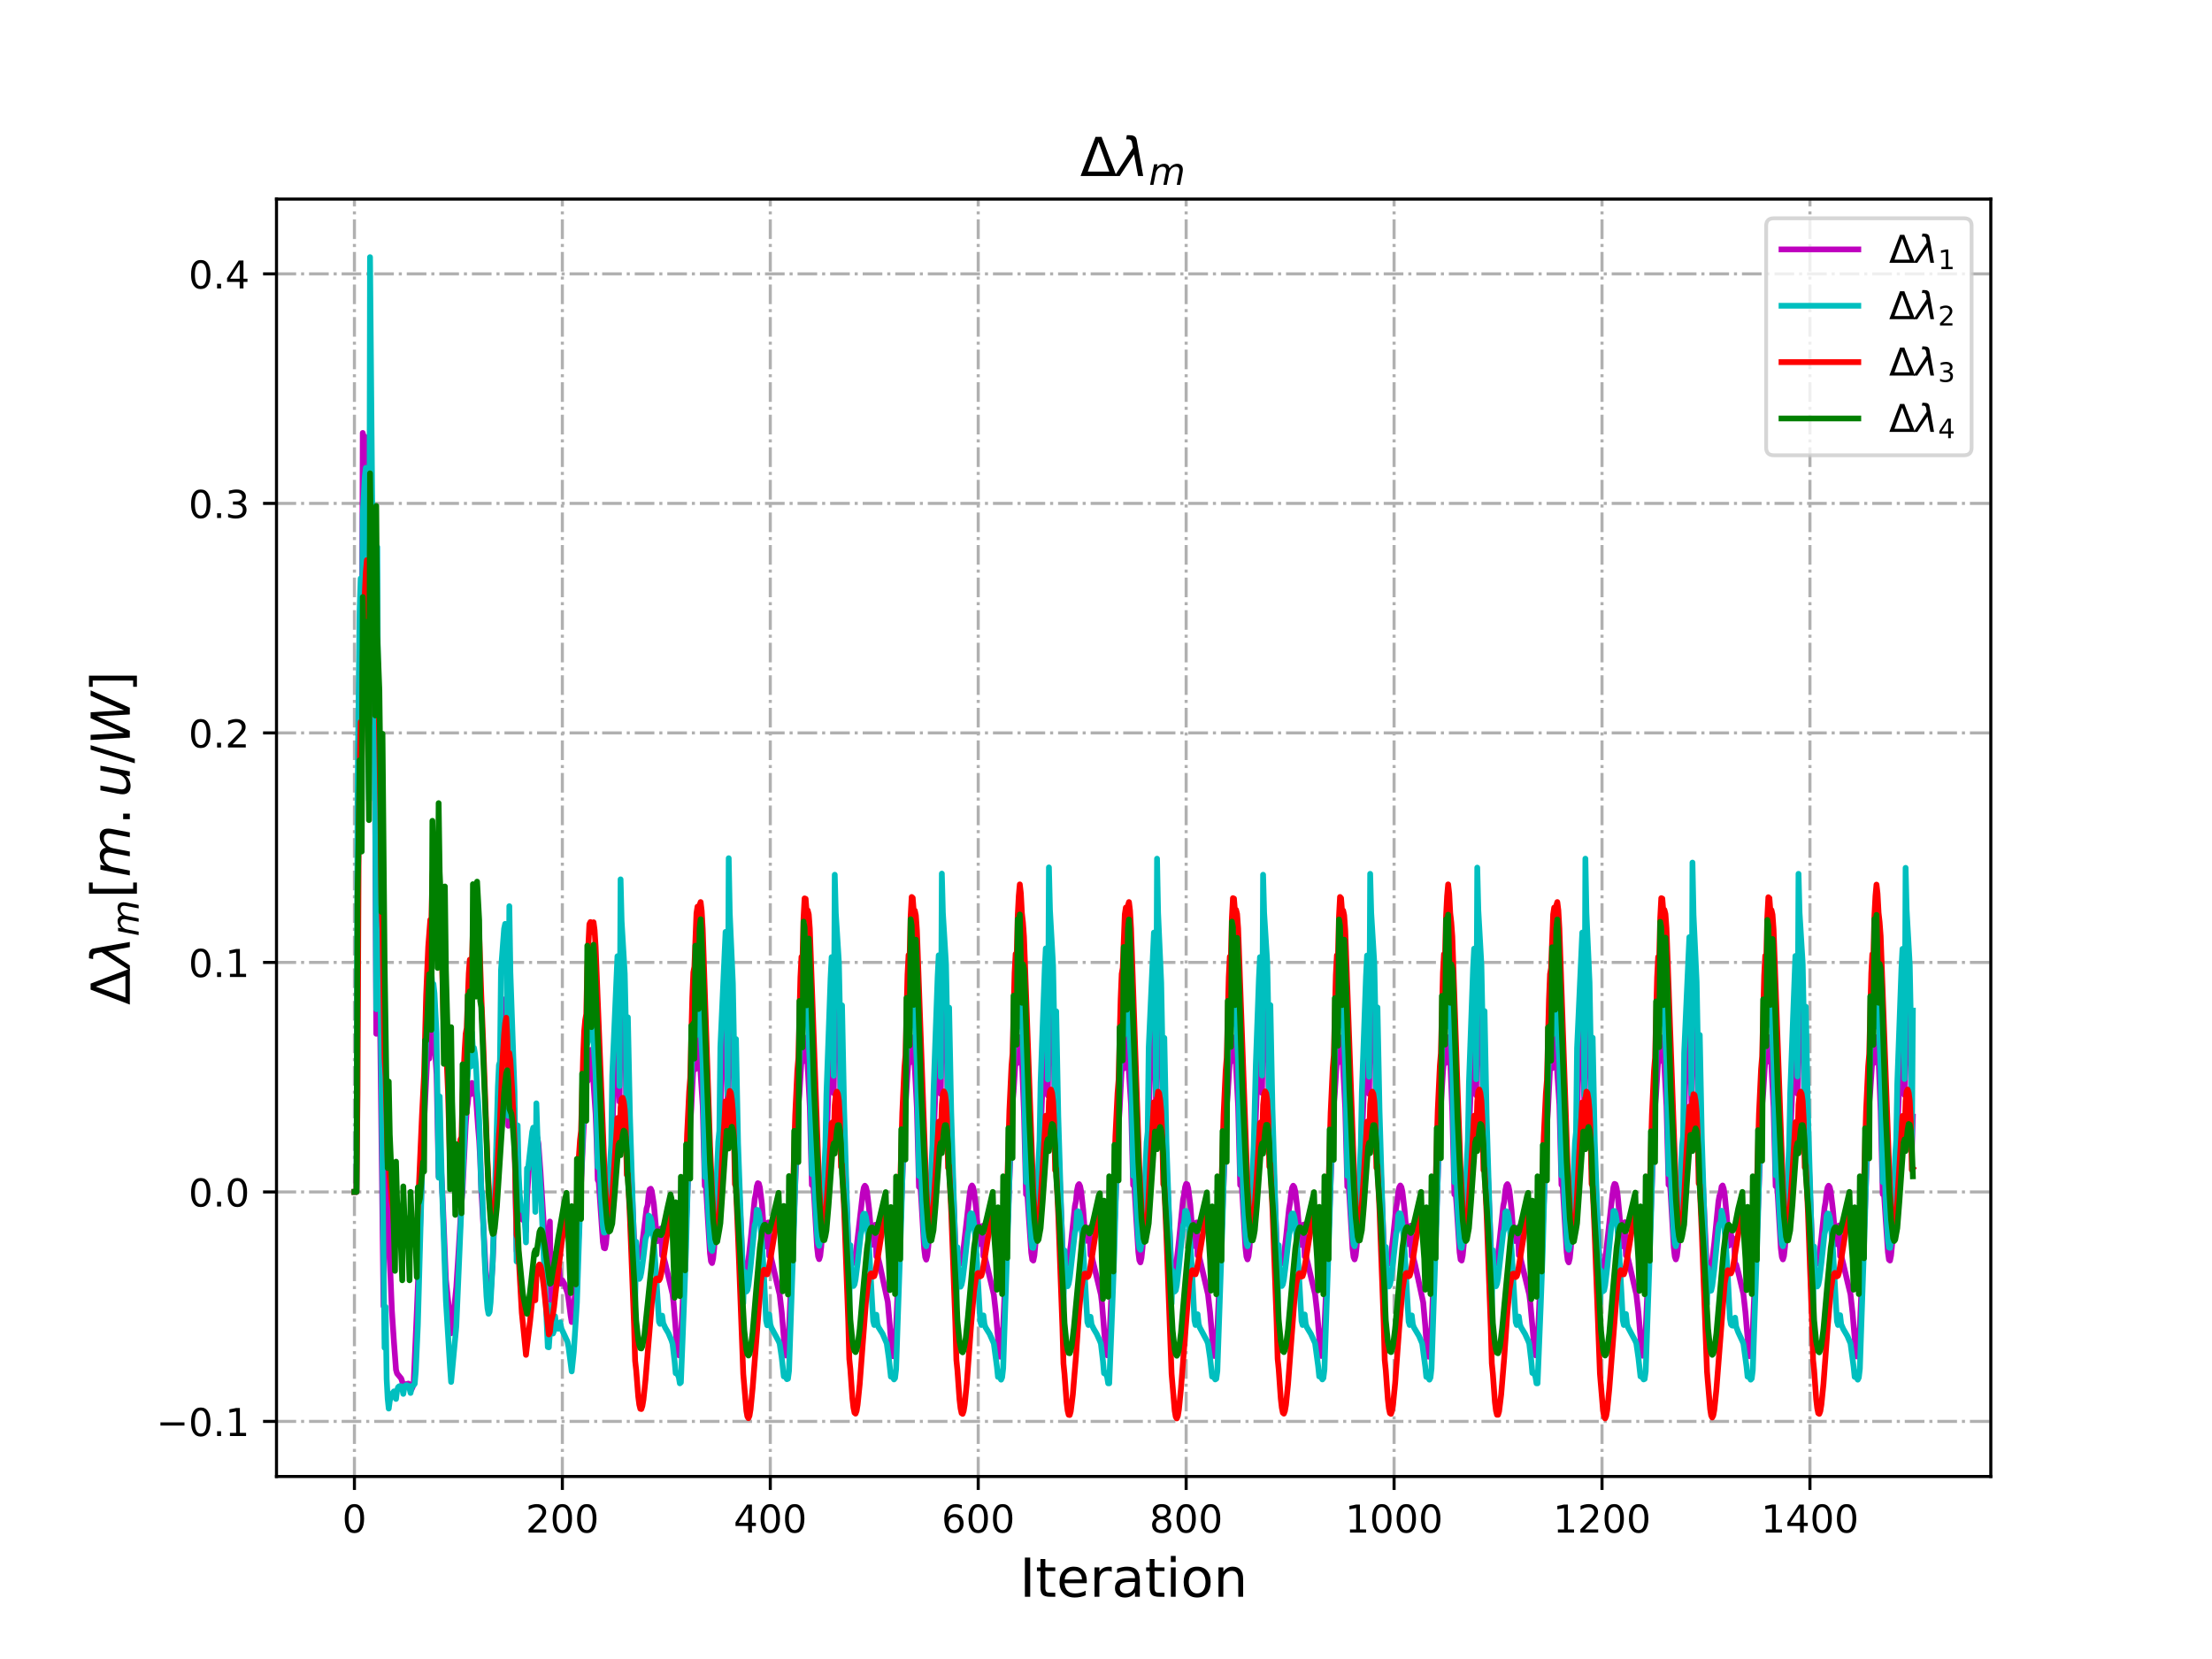 <?xml version="1.0" encoding="utf-8" standalone="no"?>
<!DOCTYPE svg PUBLIC "-//W3C//DTD SVG 1.1//EN"
  "http://www.w3.org/Graphics/SVG/1.1/DTD/svg11.dtd">
<!-- Created with matplotlib (http://matplotlib.org/) -->
<svg height="432pt" version="1.1" viewBox="0 0 576 432" width="576pt" xmlns="http://www.w3.org/2000/svg" xmlns:xlink="http://www.w3.org/1999/xlink">
 <defs>
  <style type="text/css">
*{stroke-linecap:butt;stroke-linejoin:round;}
  </style>
 </defs>
 <g id="figure_1">
  <g id="patch_1">
   <path d="M 0 432 
L 576 432 
L 576 0 
L 0 0 
z
" style="fill:#ffffff;"/>
  </g>
  <g id="axes_1">
   <g id="patch_2">
    <path d="M 72 384.48 
L 518.4 384.48 
L 518.4 51.84 
L 72 51.84 
z
" style="fill:#ffffff;"/>
   </g>
   <g id="matplotlib.axis_1">
    <g id="xtick_1">
     <g id="line2d_1">
      <path clip-path="url(#pd2c62a4201)" d="M 92.291 384.48 
L 92.291 51.84 
" style="fill:none;stroke:#b0b0b0;stroke-dasharray:5.12,1.28,0.8,1.28;stroke-dashoffset:0;stroke-width:0.8;"/>
     </g>
     <g id="line2d_2">
      <defs>
       <path d="M 0 0 
L 0 3.5 
" id="ma8fb58964c" style="stroke:#000000;stroke-width:0.8;"/>
      </defs>
      <g>
       <use style="stroke:#000000;stroke-width:0.8;" x="92.291" xlink:href="#ma8fb58964c" y="384.48"/>
      </g>
     </g>
     <g id="text_1">
      <!-- 0 -->
      <defs>
       <path d="M 31.781 66.406 
Q 24.172 66.406 20.328 58.906 
Q 16.5 51.422 16.5 36.375 
Q 16.5 21.391 20.328 13.891 
Q 24.172 6.391 31.781 6.391 
Q 39.453 6.391 43.281 13.891 
Q 47.125 21.391 47.125 36.375 
Q 47.125 51.422 43.281 58.906 
Q 39.453 66.406 31.781 66.406 
z
M 31.781 74.219 
Q 44.047 74.219 50.516 64.516 
Q 56.984 54.828 56.984 36.375 
Q 56.984 17.969 50.516 8.266 
Q 44.047 -1.422 31.781 -1.422 
Q 19.531 -1.422 13.062 8.266 
Q 6.594 17.969 6.594 36.375 
Q 6.594 54.828 13.062 64.516 
Q 19.531 74.219 31.781 74.219 
z
" id="DejaVuSans-30"/>
      </defs>
      <g transform="translate(89.11 399.078)scale(0.1 -0.1)">
       <use xlink:href="#DejaVuSans-30"/>
      </g>
     </g>
    </g>
    <g id="xtick_2">
     <g id="line2d_3">
      <path clip-path="url(#pd2c62a4201)" d="M 146.436 384.48 
L 146.436 51.84 
" style="fill:none;stroke:#b0b0b0;stroke-dasharray:5.12,1.28,0.8,1.28;stroke-dashoffset:0;stroke-width:0.8;"/>
     </g>
     <g id="line2d_4">
      <g>
       <use style="stroke:#000000;stroke-width:0.8;" x="146.436" xlink:href="#ma8fb58964c" y="384.48"/>
      </g>
     </g>
     <g id="text_2">
      <!-- 200 -->
      <defs>
       <path d="M 19.188 8.297 
L 53.609 8.297 
L 53.609 0 
L 7.328 0 
L 7.328 8.297 
Q 12.938 14.109 22.625 23.891 
Q 32.328 33.688 34.812 36.531 
Q 39.547 41.844 41.422 45.531 
Q 43.312 49.219 43.312 52.781 
Q 43.312 58.594 39.234 62.25 
Q 35.156 65.922 28.609 65.922 
Q 23.969 65.922 18.812 64.312 
Q 13.672 62.703 7.812 59.422 
L 7.812 69.391 
Q 13.766 71.781 18.938 73 
Q 24.125 74.219 28.422 74.219 
Q 39.75 74.219 46.484 68.547 
Q 53.219 62.891 53.219 53.422 
Q 53.219 48.922 51.531 44.891 
Q 49.859 40.875 45.406 35.406 
Q 44.188 33.984 37.641 27.219 
Q 31.109 20.453 19.188 8.297 
z
" id="DejaVuSans-32"/>
      </defs>
      <g transform="translate(136.892 399.078)scale(0.1 -0.1)">
       <use xlink:href="#DejaVuSans-32"/>
       <use x="63.623" xlink:href="#DejaVuSans-30"/>
       <use x="127.246" xlink:href="#DejaVuSans-30"/>
      </g>
     </g>
    </g>
    <g id="xtick_3">
     <g id="line2d_5">
      <path clip-path="url(#pd2c62a4201)" d="M 200.581 384.48 
L 200.581 51.84 
" style="fill:none;stroke:#b0b0b0;stroke-dasharray:5.12,1.28,0.8,1.28;stroke-dashoffset:0;stroke-width:0.8;"/>
     </g>
     <g id="line2d_6">
      <g>
       <use style="stroke:#000000;stroke-width:0.8;" x="200.581" xlink:href="#ma8fb58964c" y="384.48"/>
      </g>
     </g>
     <g id="text_3">
      <!-- 400 -->
      <defs>
       <path d="M 37.797 64.312 
L 12.891 25.391 
L 37.797 25.391 
z
M 35.203 72.906 
L 47.609 72.906 
L 47.609 25.391 
L 58.016 25.391 
L 58.016 17.188 
L 47.609 17.188 
L 47.609 0 
L 37.797 0 
L 37.797 17.188 
L 4.891 17.188 
L 4.891 26.703 
z
" id="DejaVuSans-34"/>
      </defs>
      <g transform="translate(191.038 399.078)scale(0.1 -0.1)">
       <use xlink:href="#DejaVuSans-34"/>
       <use x="63.623" xlink:href="#DejaVuSans-30"/>
       <use x="127.246" xlink:href="#DejaVuSans-30"/>
      </g>
     </g>
    </g>
    <g id="xtick_4">
     <g id="line2d_7">
      <path clip-path="url(#pd2c62a4201)" d="M 254.726 384.48 
L 254.726 51.84 
" style="fill:none;stroke:#b0b0b0;stroke-dasharray:5.12,1.28,0.8,1.28;stroke-dashoffset:0;stroke-width:0.8;"/>
     </g>
     <g id="line2d_8">
      <g>
       <use style="stroke:#000000;stroke-width:0.8;" x="254.726" xlink:href="#ma8fb58964c" y="384.48"/>
      </g>
     </g>
     <g id="text_4">
      <!-- 600 -->
      <defs>
       <path d="M 33.016 40.375 
Q 26.375 40.375 22.484 35.828 
Q 18.609 31.297 18.609 23.391 
Q 18.609 15.531 22.484 10.953 
Q 26.375 6.391 33.016 6.391 
Q 39.656 6.391 43.531 10.953 
Q 47.406 15.531 47.406 23.391 
Q 47.406 31.297 43.531 35.828 
Q 39.656 40.375 33.016 40.375 
z
M 52.594 71.297 
L 52.594 62.312 
Q 48.875 64.062 45.094 64.984 
Q 41.312 65.922 37.594 65.922 
Q 27.828 65.922 22.672 59.328 
Q 17.531 52.734 16.797 39.406 
Q 19.672 43.656 24.016 45.922 
Q 28.375 48.188 33.594 48.188 
Q 44.578 48.188 50.953 41.516 
Q 57.328 34.859 57.328 23.391 
Q 57.328 12.156 50.688 5.359 
Q 44.047 -1.422 33.016 -1.422 
Q 20.359 -1.422 13.672 8.266 
Q 6.984 17.969 6.984 36.375 
Q 6.984 53.656 15.188 63.938 
Q 23.391 74.219 37.203 74.219 
Q 40.922 74.219 44.703 73.484 
Q 48.484 72.75 52.594 71.297 
z
" id="DejaVuSans-36"/>
      </defs>
      <g transform="translate(245.183 399.078)scale(0.1 -0.1)">
       <use xlink:href="#DejaVuSans-36"/>
       <use x="63.623" xlink:href="#DejaVuSans-30"/>
       <use x="127.246" xlink:href="#DejaVuSans-30"/>
      </g>
     </g>
    </g>
    <g id="xtick_5">
     <g id="line2d_9">
      <path clip-path="url(#pd2c62a4201)" d="M 308.872 384.48 
L 308.872 51.84 
" style="fill:none;stroke:#b0b0b0;stroke-dasharray:5.12,1.28,0.8,1.28;stroke-dashoffset:0;stroke-width:0.8;"/>
     </g>
     <g id="line2d_10">
      <g>
       <use style="stroke:#000000;stroke-width:0.8;" x="308.872" xlink:href="#ma8fb58964c" y="384.48"/>
      </g>
     </g>
     <g id="text_5">
      <!-- 800 -->
      <defs>
       <path d="M 31.781 34.625 
Q 24.75 34.625 20.719 30.859 
Q 16.703 27.094 16.703 20.516 
Q 16.703 13.922 20.719 10.156 
Q 24.75 6.391 31.781 6.391 
Q 38.812 6.391 42.859 10.172 
Q 46.922 13.969 46.922 20.516 
Q 46.922 27.094 42.891 30.859 
Q 38.875 34.625 31.781 34.625 
z
M 21.922 38.812 
Q 15.578 40.375 12.031 44.719 
Q 8.5 49.078 8.5 55.328 
Q 8.5 64.062 14.719 69.141 
Q 20.953 74.219 31.781 74.219 
Q 42.672 74.219 48.875 69.141 
Q 55.078 64.062 55.078 55.328 
Q 55.078 49.078 51.531 44.719 
Q 48 40.375 41.703 38.812 
Q 48.828 37.156 52.797 32.312 
Q 56.781 27.484 56.781 20.516 
Q 56.781 9.906 50.312 4.234 
Q 43.844 -1.422 31.781 -1.422 
Q 19.734 -1.422 13.25 4.234 
Q 6.781 9.906 6.781 20.516 
Q 6.781 27.484 10.781 32.312 
Q 14.797 37.156 21.922 38.812 
z
M 18.312 54.391 
Q 18.312 48.734 21.844 45.562 
Q 25.391 42.391 31.781 42.391 
Q 38.141 42.391 41.719 45.562 
Q 45.312 48.734 45.312 54.391 
Q 45.312 60.062 41.719 63.234 
Q 38.141 66.406 31.781 66.406 
Q 25.391 66.406 21.844 63.234 
Q 18.312 60.062 18.312 54.391 
z
" id="DejaVuSans-38"/>
      </defs>
      <g transform="translate(299.328 399.078)scale(0.1 -0.1)">
       <use xlink:href="#DejaVuSans-38"/>
       <use x="63.623" xlink:href="#DejaVuSans-30"/>
       <use x="127.246" xlink:href="#DejaVuSans-30"/>
      </g>
     </g>
    </g>
    <g id="xtick_6">
     <g id="line2d_11">
      <path clip-path="url(#pd2c62a4201)" d="M 363.017 384.48 
L 363.017 51.84 
" style="fill:none;stroke:#b0b0b0;stroke-dasharray:5.12,1.28,0.8,1.28;stroke-dashoffset:0;stroke-width:0.8;"/>
     </g>
     <g id="line2d_12">
      <g>
       <use style="stroke:#000000;stroke-width:0.8;" x="363.017" xlink:href="#ma8fb58964c" y="384.48"/>
      </g>
     </g>
     <g id="text_6">
      <!-- 1000 -->
      <defs>
       <path d="M 12.406 8.297 
L 28.516 8.297 
L 28.516 63.922 
L 10.984 60.406 
L 10.984 69.391 
L 28.422 72.906 
L 38.281 72.906 
L 38.281 8.297 
L 54.391 8.297 
L 54.391 0 
L 12.406 0 
z
" id="DejaVuSans-31"/>
      </defs>
      <g transform="translate(350.292 399.078)scale(0.1 -0.1)">
       <use xlink:href="#DejaVuSans-31"/>
       <use x="63.623" xlink:href="#DejaVuSans-30"/>
       <use x="127.246" xlink:href="#DejaVuSans-30"/>
       <use x="190.869" xlink:href="#DejaVuSans-30"/>
      </g>
     </g>
    </g>
    <g id="xtick_7">
     <g id="line2d_13">
      <path clip-path="url(#pd2c62a4201)" d="M 417.162 384.48 
L 417.162 51.84 
" style="fill:none;stroke:#b0b0b0;stroke-dasharray:5.12,1.28,0.8,1.28;stroke-dashoffset:0;stroke-width:0.8;"/>
     </g>
     <g id="line2d_14">
      <g>
       <use style="stroke:#000000;stroke-width:0.8;" x="417.162" xlink:href="#ma8fb58964c" y="384.48"/>
      </g>
     </g>
     <g id="text_7">
      <!-- 1200 -->
      <g transform="translate(404.437 399.078)scale(0.1 -0.1)">
       <use xlink:href="#DejaVuSans-31"/>
       <use x="63.623" xlink:href="#DejaVuSans-32"/>
       <use x="127.246" xlink:href="#DejaVuSans-30"/>
       <use x="190.869" xlink:href="#DejaVuSans-30"/>
      </g>
     </g>
    </g>
    <g id="xtick_8">
     <g id="line2d_15">
      <path clip-path="url(#pd2c62a4201)" d="M 471.307 384.48 
L 471.307 51.84 
" style="fill:none;stroke:#b0b0b0;stroke-dasharray:5.12,1.28,0.8,1.28;stroke-dashoffset:0;stroke-width:0.8;"/>
     </g>
     <g id="line2d_16">
      <g>
       <use style="stroke:#000000;stroke-width:0.8;" x="471.307" xlink:href="#ma8fb58964c" y="384.48"/>
      </g>
     </g>
     <g id="text_8">
      <!-- 1400 -->
      <g transform="translate(458.582 399.078)scale(0.1 -0.1)">
       <use xlink:href="#DejaVuSans-31"/>
       <use x="63.623" xlink:href="#DejaVuSans-34"/>
       <use x="127.246" xlink:href="#DejaVuSans-30"/>
       <use x="190.869" xlink:href="#DejaVuSans-30"/>
      </g>
     </g>
    </g>
    <g id="text_9">
     <!-- Iteration -->
     <defs>
      <path d="M 9.812 72.906 
L 19.672 72.906 
L 19.672 0 
L 9.812 0 
z
" id="DejaVuSans-49"/>
      <path d="M 18.312 70.219 
L 18.312 54.688 
L 36.812 54.688 
L 36.812 47.703 
L 18.312 47.703 
L 18.312 18.016 
Q 18.312 11.328 20.141 9.422 
Q 21.969 7.516 27.594 7.516 
L 36.812 7.516 
L 36.812 0 
L 27.594 0 
Q 17.188 0 13.234 3.875 
Q 9.281 7.766 9.281 18.016 
L 9.281 47.703 
L 2.688 47.703 
L 2.688 54.688 
L 9.281 54.688 
L 9.281 70.219 
z
" id="DejaVuSans-74"/>
      <path d="M 56.203 29.594 
L 56.203 25.203 
L 14.891 25.203 
Q 15.484 15.922 20.484 11.062 
Q 25.484 6.203 34.422 6.203 
Q 39.594 6.203 44.453 7.469 
Q 49.312 8.734 54.109 11.281 
L 54.109 2.781 
Q 49.266 0.734 44.188 -0.344 
Q 39.109 -1.422 33.891 -1.422 
Q 20.797 -1.422 13.156 6.188 
Q 5.516 13.812 5.516 26.812 
Q 5.516 40.234 12.766 48.109 
Q 20.016 56 32.328 56 
Q 43.359 56 49.781 48.891 
Q 56.203 41.797 56.203 29.594 
z
M 47.219 32.234 
Q 47.125 39.594 43.094 43.984 
Q 39.062 48.391 32.422 48.391 
Q 24.906 48.391 20.391 44.141 
Q 15.875 39.891 15.188 32.172 
z
" id="DejaVuSans-65"/>
      <path d="M 41.109 46.297 
Q 39.594 47.172 37.812 47.578 
Q 36.031 48 33.891 48 
Q 26.266 48 22.188 43.047 
Q 18.109 38.094 18.109 28.812 
L 18.109 0 
L 9.078 0 
L 9.078 54.688 
L 18.109 54.688 
L 18.109 46.188 
Q 20.953 51.172 25.484 53.578 
Q 30.031 56 36.531 56 
Q 37.453 56 38.578 55.875 
Q 39.703 55.766 41.062 55.516 
z
" id="DejaVuSans-72"/>
      <path d="M 34.281 27.484 
Q 23.391 27.484 19.188 25 
Q 14.984 22.516 14.984 16.5 
Q 14.984 11.719 18.141 8.906 
Q 21.297 6.109 26.703 6.109 
Q 34.188 6.109 38.703 11.406 
Q 43.219 16.703 43.219 25.484 
L 43.219 27.484 
z
M 52.203 31.203 
L 52.203 0 
L 43.219 0 
L 43.219 8.297 
Q 40.141 3.328 35.547 0.953 
Q 30.953 -1.422 24.312 -1.422 
Q 15.922 -1.422 10.953 3.297 
Q 6 8.016 6 15.922 
Q 6 25.141 12.172 29.828 
Q 18.359 34.516 30.609 34.516 
L 43.219 34.516 
L 43.219 35.406 
Q 43.219 41.609 39.141 45 
Q 35.062 48.391 27.688 48.391 
Q 23 48.391 18.547 47.266 
Q 14.109 46.141 10.016 43.891 
L 10.016 52.203 
Q 14.938 54.109 19.578 55.047 
Q 24.219 56 28.609 56 
Q 40.484 56 46.344 49.844 
Q 52.203 43.703 52.203 31.203 
z
" id="DejaVuSans-61"/>
      <path d="M 9.422 54.688 
L 18.406 54.688 
L 18.406 0 
L 9.422 0 
z
M 9.422 75.984 
L 18.406 75.984 
L 18.406 64.594 
L 9.422 64.594 
z
" id="DejaVuSans-69"/>
      <path d="M 30.609 48.391 
Q 23.391 48.391 19.188 42.75 
Q 14.984 37.109 14.984 27.297 
Q 14.984 17.484 19.156 11.844 
Q 23.344 6.203 30.609 6.203 
Q 37.797 6.203 41.984 11.859 
Q 46.188 17.531 46.188 27.297 
Q 46.188 37.016 41.984 42.703 
Q 37.797 48.391 30.609 48.391 
z
M 30.609 56 
Q 42.328 56 49.016 48.375 
Q 55.719 40.766 55.719 27.297 
Q 55.719 13.875 49.016 6.219 
Q 42.328 -1.422 30.609 -1.422 
Q 18.844 -1.422 12.172 6.219 
Q 5.516 13.875 5.516 27.297 
Q 5.516 40.766 12.172 48.375 
Q 18.844 56 30.609 56 
z
" id="DejaVuSans-6f"/>
      <path d="M 54.891 33.016 
L 54.891 0 
L 45.906 0 
L 45.906 32.719 
Q 45.906 40.484 42.875 44.328 
Q 39.844 48.188 33.797 48.188 
Q 26.516 48.188 22.312 43.547 
Q 18.109 38.922 18.109 30.906 
L 18.109 0 
L 9.078 0 
L 9.078 54.688 
L 18.109 54.688 
L 18.109 46.188 
Q 21.344 51.125 25.703 53.562 
Q 30.078 56 35.797 56 
Q 45.219 56 50.047 50.172 
Q 54.891 44.344 54.891 33.016 
z
" id="DejaVuSans-6e"/>
     </defs>
     <g transform="translate(265.508 415.796)scale(0.14 -0.14)">
      <use xlink:href="#DejaVuSans-49"/>
      <use x="29.492" xlink:href="#DejaVuSans-74"/>
      <use x="68.701" xlink:href="#DejaVuSans-65"/>
      <use x="130.225" xlink:href="#DejaVuSans-72"/>
      <use x="171.338" xlink:href="#DejaVuSans-61"/>
      <use x="232.617" xlink:href="#DejaVuSans-74"/>
      <use x="271.826" xlink:href="#DejaVuSans-69"/>
      <use x="299.609" xlink:href="#DejaVuSans-6f"/>
      <use x="360.791" xlink:href="#DejaVuSans-6e"/>
     </g>
    </g>
   </g>
   <g id="matplotlib.axis_2">
    <g id="ytick_1">
     <g id="line2d_17">
      <path clip-path="url(#pd2c62a4201)" d="M 72 370.137 
L 518.4 370.137 
" style="fill:none;stroke:#b0b0b0;stroke-dasharray:5.12,1.28,0.8,1.28;stroke-dashoffset:0;stroke-width:0.8;"/>
     </g>
     <g id="line2d_18">
      <defs>
       <path d="M 0 0 
L -3.5 0 
" id="me6050804f6" style="stroke:#000000;stroke-width:0.8;"/>
      </defs>
      <g>
       <use style="stroke:#000000;stroke-width:0.8;" x="72" xlink:href="#me6050804f6" y="370.137"/>
      </g>
     </g>
     <g id="text_10">
      <!-- −0.1 -->
      <defs>
       <path d="M 10.594 35.5 
L 73.188 35.5 
L 73.188 27.203 
L 10.594 27.203 
z
" id="DejaVuSans-2212"/>
       <path d="M 10.688 12.406 
L 21 12.406 
L 21 0 
L 10.688 0 
z
" id="DejaVuSans-2e"/>
      </defs>
      <g transform="translate(40.717 373.936)scale(0.1 -0.1)">
       <use xlink:href="#DejaVuSans-2212"/>
       <use x="83.789" xlink:href="#DejaVuSans-30"/>
       <use x="147.412" xlink:href="#DejaVuSans-2e"/>
       <use x="179.199" xlink:href="#DejaVuSans-31"/>
      </g>
     </g>
    </g>
    <g id="ytick_2">
     <g id="line2d_19">
      <path clip-path="url(#pd2c62a4201)" d="M 72 310.374 
L 518.4 310.374 
" style="fill:none;stroke:#b0b0b0;stroke-dasharray:5.12,1.28,0.8,1.28;stroke-dashoffset:0;stroke-width:0.8;"/>
     </g>
     <g id="line2d_20">
      <g>
       <use style="stroke:#000000;stroke-width:0.8;" x="72" xlink:href="#me6050804f6" y="310.374"/>
      </g>
     </g>
     <g id="text_11">
      <!-- 0.0 -->
      <g transform="translate(49.097 314.173)scale(0.1 -0.1)">
       <use xlink:href="#DejaVuSans-30"/>
       <use x="63.623" xlink:href="#DejaVuSans-2e"/>
       <use x="95.41" xlink:href="#DejaVuSans-30"/>
      </g>
     </g>
    </g>
    <g id="ytick_3">
     <g id="line2d_21">
      <path clip-path="url(#pd2c62a4201)" d="M 72 250.611 
L 518.4 250.611 
" style="fill:none;stroke:#b0b0b0;stroke-dasharray:5.12,1.28,0.8,1.28;stroke-dashoffset:0;stroke-width:0.8;"/>
     </g>
     <g id="line2d_22">
      <g>
       <use style="stroke:#000000;stroke-width:0.8;" x="72" xlink:href="#me6050804f6" y="250.611"/>
      </g>
     </g>
     <g id="text_12">
      <!-- 0.1 -->
      <g transform="translate(49.097 254.41)scale(0.1 -0.1)">
       <use xlink:href="#DejaVuSans-30"/>
       <use x="63.623" xlink:href="#DejaVuSans-2e"/>
       <use x="95.41" xlink:href="#DejaVuSans-31"/>
      </g>
     </g>
    </g>
    <g id="ytick_4">
     <g id="line2d_23">
      <path clip-path="url(#pd2c62a4201)" d="M 72 190.848 
L 518.4 190.848 
" style="fill:none;stroke:#b0b0b0;stroke-dasharray:5.12,1.28,0.8,1.28;stroke-dashoffset:0;stroke-width:0.8;"/>
     </g>
     <g id="line2d_24">
      <g>
       <use style="stroke:#000000;stroke-width:0.8;" x="72" xlink:href="#me6050804f6" y="190.848"/>
      </g>
     </g>
     <g id="text_13">
      <!-- 0.2 -->
      <g transform="translate(49.097 194.648)scale(0.1 -0.1)">
       <use xlink:href="#DejaVuSans-30"/>
       <use x="63.623" xlink:href="#DejaVuSans-2e"/>
       <use x="95.41" xlink:href="#DejaVuSans-32"/>
      </g>
     </g>
    </g>
    <g id="ytick_5">
     <g id="line2d_25">
      <path clip-path="url(#pd2c62a4201)" d="M 72 131.086 
L 518.4 131.086 
" style="fill:none;stroke:#b0b0b0;stroke-dasharray:5.12,1.28,0.8,1.28;stroke-dashoffset:0;stroke-width:0.8;"/>
     </g>
     <g id="line2d_26">
      <g>
       <use style="stroke:#000000;stroke-width:0.8;" x="72" xlink:href="#me6050804f6" y="131.086"/>
      </g>
     </g>
     <g id="text_14">
      <!-- 0.3 -->
      <defs>
       <path d="M 40.578 39.312 
Q 47.656 37.797 51.625 33 
Q 55.609 28.219 55.609 21.188 
Q 55.609 10.406 48.188 4.484 
Q 40.766 -1.422 27.094 -1.422 
Q 22.516 -1.422 17.656 -0.516 
Q 12.797 0.391 7.625 2.203 
L 7.625 11.719 
Q 11.719 9.328 16.594 8.109 
Q 21.484 6.891 26.812 6.891 
Q 36.078 6.891 40.938 10.547 
Q 45.797 14.203 45.797 21.188 
Q 45.797 27.641 41.281 31.266 
Q 36.766 34.906 28.719 34.906 
L 20.219 34.906 
L 20.219 43.016 
L 29.109 43.016 
Q 36.375 43.016 40.234 45.922 
Q 44.094 48.828 44.094 54.297 
Q 44.094 59.906 40.109 62.906 
Q 36.141 65.922 28.719 65.922 
Q 24.656 65.922 20.016 65.031 
Q 15.375 64.156 9.812 62.312 
L 9.812 71.094 
Q 15.438 72.656 20.344 73.438 
Q 25.25 74.219 29.594 74.219 
Q 40.828 74.219 47.359 69.109 
Q 53.906 64.016 53.906 55.328 
Q 53.906 49.266 50.438 45.094 
Q 46.969 40.922 40.578 39.312 
z
" id="DejaVuSans-33"/>
      </defs>
      <g transform="translate(49.097 134.885)scale(0.1 -0.1)">
       <use xlink:href="#DejaVuSans-30"/>
       <use x="63.623" xlink:href="#DejaVuSans-2e"/>
       <use x="95.41" xlink:href="#DejaVuSans-33"/>
      </g>
     </g>
    </g>
    <g id="ytick_6">
     <g id="line2d_27">
      <path clip-path="url(#pd2c62a4201)" d="M 72 71.323 
L 518.4 71.323 
" style="fill:none;stroke:#b0b0b0;stroke-dasharray:5.12,1.28,0.8,1.28;stroke-dashoffset:0;stroke-width:0.8;"/>
     </g>
     <g id="line2d_28">
      <g>
       <use style="stroke:#000000;stroke-width:0.8;" x="72" xlink:href="#me6050804f6" y="71.323"/>
      </g>
     </g>
     <g id="text_15">
      <!-- 0.4 -->
      <g transform="translate(49.097 75.122)scale(0.1 -0.1)">
       <use xlink:href="#DejaVuSans-30"/>
       <use x="63.623" xlink:href="#DejaVuSans-2e"/>
       <use x="95.41" xlink:href="#DejaVuSans-34"/>
      </g>
     </g>
    </g>
    <g id="text_16">
     <!-- $\Delta \lambda_{m}[m.u/W]$ -->
     <defs>
      <path d="M 34.188 63.188 
L 14.156 8.203 
L 54.25 8.203 
z
M 0.781 0 
L 28.609 72.906 
L 39.797 72.906 
L 67.578 0 
z
" id="DejaVuSans-394"/>
      <path d="M 36.719 67.438 
L 48.828 0 
L 39.312 0 
L 31.844 40.438 
L 5.125 0 
L -4.391 0 
L 29.734 52.438 
L 28.031 62.109 
Q 26.953 68.266 21.734 68.266 
L 17.047 68.266 
L 18.5 75.984 
L 24.219 75.875 
Q 35.203 75.734 36.719 67.438 
z
" id="DejaVuSans-Oblique-3bb"/>
      <path d="M 89.797 33.016 
L 83.406 0 
L 74.422 0 
L 80.719 32.719 
Q 81.109 34.812 81.297 36.328 
Q 81.5 37.844 81.5 38.922 
Q 81.5 43.312 79.047 45.75 
Q 76.609 48.188 72.219 48.188 
Q 65.672 48.188 60.547 43.281 
Q 55.422 38.375 53.906 30.516 
L 47.906 0 
L 38.922 0 
L 45.312 32.719 
Q 45.703 34.516 45.891 36.047 
Q 46.094 37.594 46.094 38.812 
Q 46.094 43.266 43.656 45.719 
Q 41.219 48.188 36.922 48.188 
Q 30.281 48.188 25.141 43.281 
Q 20.016 38.375 18.5 30.516 
L 12.5 0 
L 3.516 0 
L 14.203 54.688 
L 23.188 54.688 
L 21.484 46.188 
Q 25.141 50.984 30.047 53.484 
Q 34.969 56 40.578 56 
Q 46.531 56 50.359 52.875 
Q 54.203 49.75 54.984 44.188 
Q 59.078 49.953 64.469 52.969 
Q 69.875 56 75.875 56 
Q 82.906 56 86.734 51.953 
Q 90.578 47.906 90.578 40.484 
Q 90.578 38.875 90.375 36.938 
Q 90.188 35.016 89.797 33.016 
z
" id="DejaVuSans-Oblique-6d"/>
      <path d="M 8.594 75.984 
L 29.297 75.984 
L 29.297 69 
L 17.578 69 
L 17.578 -6.203 
L 29.297 -6.203 
L 29.297 -13.188 
L 8.594 -13.188 
z
" id="DejaVuSans-5b"/>
      <path d="M 6.688 21.688 
L 13.094 54.688 
L 22.125 54.688 
L 15.719 22.016 
Q 15.234 19.625 15.016 17.922 
Q 14.797 16.219 14.797 15.094 
Q 14.797 10.938 17.328 8.656 
Q 19.875 6.391 24.516 6.391 
Q 31.734 6.391 37 11.266 
Q 42.281 16.156 43.891 24.422 
L 49.906 54.688 
L 58.891 54.688 
L 48.297 0 
L 39.312 0 
L 41.109 8.594 
Q 37.312 3.812 32.062 1.188 
Q 26.812 -1.422 20.906 -1.422 
Q 13.719 -1.422 9.719 2.516 
Q 5.719 6.453 5.719 13.484 
Q 5.719 14.938 5.953 17.141 
Q 6.203 19.344 6.688 21.688 
z
" id="DejaVuSans-Oblique-75"/>
      <path d="M 25.391 72.906 
L 33.688 72.906 
L 8.297 -9.281 
L 0 -9.281 
z
" id="DejaVuSans-2f"/>
      <path d="M 9.625 72.906 
L 19.188 72.906 
L 22.703 10.891 
L 50.203 72.906 
L 61.188 72.906 
L 64.797 10.891 
L 92 72.906 
L 102 72.906 
L 69.578 0 
L 57.172 0 
L 53.812 60.797 
L 26.516 0 
L 14.109 0 
z
" id="DejaVuSans-Oblique-57"/>
      <path d="M 30.422 75.984 
L 30.422 -13.188 
L 9.719 -13.188 
L 9.719 -6.203 
L 21.391 -6.203 
L 21.391 69 
L 9.719 69 
L 9.719 75.984 
z
" id="DejaVuSans-5d"/>
     </defs>
     <g transform="translate(33.806 261.7)rotate(-90)scale(0.14 -0.14)">
      <use transform="translate(0 0.016)" xlink:href="#DejaVuSans-394"/>
      <use transform="translate(68.408 0.016)" xlink:href="#DejaVuSans-Oblique-3bb"/>
      <use transform="translate(127.588 -16.391)scale(0.7)" xlink:href="#DejaVuSans-Oblique-6d"/>
      <use transform="translate(198.511 0.016)" xlink:href="#DejaVuSans-5b"/>
      <use transform="translate(237.524 0.016)" xlink:href="#DejaVuSans-Oblique-6d"/>
      <use transform="translate(334.937 0.016)" xlink:href="#DejaVuSans-2e"/>
      <use transform="translate(386.206 0.016)" xlink:href="#DejaVuSans-Oblique-75"/>
      <use transform="translate(449.585 0.016)" xlink:href="#DejaVuSans-2f"/>
      <use transform="translate(483.276 0.016)" xlink:href="#DejaVuSans-Oblique-57"/>
      <use transform="translate(582.153 0.016)" xlink:href="#DejaVuSans-5d"/>
     </g>
    </g>
   </g>
   <g id="line2d_29">
    <path clip-path="url(#pd2c62a4201)" d="M 92.291 310.374 
L 92.562 310.374 
L 92.832 310.374 
L 93.374 201.785 
L 93.645 167.123 
L 93.915 154.931 
L 94.186 190.311 
L 94.457 112.738 
L 94.727 114.113 
L 94.998 113.695 
L 95.269 118.774 
L 95.54 148.775 
L 95.81 120.747 
L 96.081 172.86 
L 96.352 113.814 
L 96.623 131.444 
L 96.893 161.027 
L 97.164 139.572 
L 97.435 153.855 
L 97.976 269.197 
L 98.247 223.598 
L 98.518 229.276 
L 99.871 340.136 
L 100.413 281.389 
L 100.683 288.919 
L 101.496 327.586 
L 102.037 341.152 
L 102.578 349.399 
L 103.12 356.69 
L 103.391 357.646 
L 104.474 358.961 
L 104.744 359.798 
L 105.015 361.471 
L 105.286 361.232 
L 105.827 360.396 
L 106.369 360.276 
L 106.639 360.814 
L 106.91 362.129 
L 107.181 361.77 
L 107.452 361.172 
L 107.722 360.037 
L 108.534 341.69 
L 109.076 328.243 
L 110.159 297.585 
L 111.242 275.831 
L 111.512 273.739 
L 111.783 275.652 
L 112.054 268.839 
L 112.325 268.002 
L 112.595 271.17 
L 112.866 271.767 
L 113.137 272.843 
L 113.408 275.532 
L 113.678 279.716 
L 114.22 306.37 
L 114.49 301.23 
L 114.761 302.366 
L 115.303 312.944 
L 116.115 333.203 
L 117.198 343.542 
L 117.468 347.188 
L 117.739 345.933 
L 118.822 335.116 
L 119.364 326.63 
L 120.176 313.004 
L 120.446 310.015 
L 121.259 293.103 
L 121.529 289.218 
L 121.8 287.425 
L 122.071 284.557 
L 122.341 283.421 
L 122.612 284.915 
L 122.883 281.987 
L 123.154 283.481 
L 123.424 283.541 
L 123.695 284.138 
L 123.966 286.051 
L 124.507 293.82 
L 124.778 297.047 
L 125.049 302.127 
L 125.319 309.597 
L 125.861 319.04 
L 126.673 334.458 
L 126.944 337.447 
L 127.215 338.821 
L 127.485 338.642 
L 127.756 336.789 
L 128.297 328.602 
L 129.11 308.223 
L 129.922 287.186 
L 130.193 285.393 
L 130.463 273.62 
L 130.734 266.747 
L 131.005 262.743 
L 131.275 260.711 
L 131.546 260.173 
L 131.817 261.129 
L 132.088 273.142 
L 132.358 293.162 
L 132.629 274.935 
L 132.9 272.126 
L 133.171 275.951 
L 133.983 295.732 
L 134.524 325.793 
L 134.795 314.557 
L 135.066 312.645 
L 135.878 317.426 
L 136.149 317.665 
L 136.419 317.008 
L 136.69 317.785 
L 136.961 320.594 
L 137.231 311.928 
L 137.773 303.681 
L 138.314 298.9 
L 138.856 296.031 
L 139.126 300.812 
L 139.397 309.119 
L 139.668 298.661 
L 139.939 296.33 
L 140.209 297.884 
L 140.751 305.234 
L 142.375 331.291 
L 142.646 328.422 
L 143.187 318.083 
L 143.458 338.702 
L 143.729 333.861 
L 144 331.889 
L 144.27 326.57 
L 144.541 335.833 
L 144.812 333.443 
L 145.082 332.785 
L 145.624 330.454 
L 145.895 334.279 
L 146.165 333.383 
L 146.436 333.383 
L 146.978 334.339 
L 147.79 336.789 
L 148.06 338.463 
L 148.602 342.646 
L 148.873 344.26 
L 149.143 343.124 
L 149.685 337.506 
L 150.226 331.47 
L 152.392 284.796 
L 152.663 281.867 
L 152.934 281.628 
L 153.204 281.09 
L 153.475 275.712 
L 153.746 273.381 
L 154.016 274.337 
L 155.099 290.114 
L 155.37 297.226 
L 155.641 307.266 
L 155.912 307.804 
L 156.994 323.402 
L 157.265 324.956 
L 157.536 325.076 
L 157.807 323.821 
L 158.348 317.366 
L 158.889 308.223 
L 159.16 305.175 
L 159.702 287.485 
L 160.243 275.652 
L 160.785 267.464 
L 161.055 272.544 
L 161.326 286.887 
L 161.597 266.986 
L 161.867 261.01 
L 162.138 261.608 
L 162.68 270.094 
L 162.95 278.64 
L 163.221 299.198 
L 163.492 291.19 
L 163.763 292.505 
L 164.575 310.195 
L 165.116 322.984 
L 165.387 332.785 
L 165.658 328.124 
L 165.928 327.227 
L 166.199 327.406 
L 166.47 327.406 
L 166.741 326.689 
L 167.282 323.402 
L 168.365 314.677 
L 168.636 313.84 
L 168.906 311.031 
L 169.177 309.717 
L 169.448 309.537 
L 169.719 310.135 
L 170.26 313.601 
L 170.801 319.518 
L 171.072 323.223 
L 171.343 322.745 
L 171.614 321.37 
L 171.884 321.789 
L 172.155 319.876 
L 172.426 326.928 
L 172.697 326.928 
L 173.238 328.96 
L 175.133 336.969 
L 175.404 339.299 
L 176.216 349.519 
L 176.757 352.925 
L 177.028 351.61 
L 177.299 349.578 
L 178.111 331.172 
L 178.923 312.884 
L 179.735 292.505 
L 180.006 288.74 
L 180.548 277.863 
L 180.818 275.592 
L 181.089 278.401 
L 181.36 272.245 
L 181.63 270.034 
L 181.901 271.11 
L 182.984 287.963 
L 183.526 308.82 
L 183.796 308.282 
L 184.338 317.665 
L 184.879 326.331 
L 185.15 328.482 
L 185.421 328.901 
L 185.691 327.765 
L 185.962 325.076 
L 186.504 315.872 
L 187.045 304.876 
L 187.316 301.708 
L 187.857 281.389 
L 188.399 269.437 
L 188.94 262.325 
L 189.211 270.572 
L 189.482 287.903 
L 189.752 265.373 
L 190.023 259.277 
L 190.294 260.771 
L 190.835 271.827 
L 191.106 281.927 
L 191.377 303.322 
L 191.647 295.792 
L 191.918 297.525 
L 193.542 332.964 
L 193.813 331.172 
L 194.355 330.395 
L 194.625 329.558 
L 194.896 328.004 
L 195.437 323.163 
L 196.52 312.227 
L 196.791 310.972 
L 197.062 308.94 
L 197.333 308.103 
L 197.603 308.223 
L 197.874 309.239 
L 198.415 313.661 
L 199.228 324.598 
L 199.498 321.131 
L 199.769 320.235 
L 200.04 318.323 
L 200.311 327.048 
L 200.581 326.689 
L 201.123 328.901 
L 202.206 333.682 
L 203.018 337.088 
L 203.559 341.69 
L 204.371 351.371 
L 204.642 352.985 
L 204.913 351.551 
L 205.454 346.232 
L 206.808 315.275 
L 207.891 288.142 
L 208.162 284.975 
L 208.703 276.07 
L 208.974 276.489 
L 209.245 272.723 
L 209.515 270.572 
L 209.786 270.213 
L 210.057 272.664 
L 210.869 288.142 
L 211.41 308.581 
L 211.681 307.207 
L 211.952 310.792 
L 212.764 324.777 
L 213.035 327.167 
L 213.305 327.885 
L 213.576 327.048 
L 213.847 324.657 
L 214.388 316.111 
L 215.2 297.465 
L 216.013 277.146 
L 216.554 267.584 
L 216.825 271.349 
L 217.096 284.676 
L 217.366 265.253 
L 217.637 259.217 
L 217.908 259.576 
L 218.449 267.763 
L 218.72 276.907 
L 218.991 298.123 
L 219.261 289.457 
L 219.532 290.772 
L 220.074 302.963 
L 220.886 323.582 
L 221.156 333.98 
L 221.427 329.259 
L 221.698 328.482 
L 221.969 328.781 
L 222.239 328.901 
L 222.51 328.303 
L 223.052 324.837 
L 224.676 310.673 
L 224.947 309.239 
L 225.217 308.76 
L 225.488 309.119 
L 225.759 310.255 
L 226.3 314.737 
L 227.112 324.12 
L 227.383 321.37 
L 227.654 320.833 
L 227.925 318.92 
L 228.195 327.167 
L 228.466 326.869 
L 229.008 328.96 
L 231.173 339 
L 231.715 345.156 
L 231.985 349.22 
L 232.527 353.164 
L 232.798 351.312 
L 233.339 345.754 
L 234.963 307.087 
L 235.505 292.625 
L 236.317 279.417 
L 236.588 276.01 
L 236.859 276.728 
L 237.129 272.664 
L 237.4 270.452 
L 237.671 270.154 
L 237.941 272.664 
L 238.754 288.501 
L 239.295 309.059 
L 239.566 307.804 
L 239.837 311.39 
L 240.649 325.135 
L 240.919 327.347 
L 241.19 328.004 
L 241.461 326.988 
L 241.732 324.538 
L 242.273 315.812 
L 243.085 296.987 
L 243.897 276.608 
L 244.439 267.166 
L 244.71 271.289 
L 244.98 284.855 
L 245.251 265.193 
L 245.522 259.157 
L 245.793 259.635 
L 246.063 263.102 
L 246.334 268.002 
L 246.605 277.206 
L 246.875 298.481 
L 247.146 289.875 
L 247.417 291.19 
L 247.958 303.442 
L 248.771 323.761 
L 249.041 333.921 
L 249.312 329.438 
L 249.583 328.721 
L 249.853 329.02 
L 250.124 329.02 
L 250.395 328.363 
L 250.936 324.777 
L 252.561 310.494 
L 252.831 309.119 
L 253.102 308.701 
L 253.373 309.119 
L 253.644 310.255 
L 254.185 314.856 
L 254.997 323.94 
L 255.268 321.37 
L 255.539 321.072 
L 255.809 319.219 
L 256.08 327.108 
L 256.351 326.928 
L 256.892 329.08 
L 258.787 337.088 
L 259.329 341.989 
L 260.141 351.61 
L 260.412 353.284 
L 260.953 348.264 
L 261.224 345.395 
L 262.578 314.079 
L 263.66 287.186 
L 263.931 284.198 
L 264.473 276.01 
L 264.743 276.967 
L 265.014 272.664 
L 265.285 270.393 
L 265.556 270.094 
L 265.826 271.588 
L 266.097 275.831 
L 266.638 289.517 
L 267.18 311.031 
L 267.451 310.075 
L 267.992 318.263 
L 268.533 326.151 
L 268.804 328.004 
L 269.075 328.243 
L 269.346 326.928 
L 269.616 324.06 
L 270.158 314.677 
L 270.97 295.374 
L 271.782 274.875 
L 272.324 265.791 
L 272.594 270.811 
L 272.865 285.274 
L 273.136 264.835 
L 273.407 258.679 
L 273.677 259.396 
L 274.219 268.361 
L 274.489 277.983 
L 274.76 299.557 
L 275.031 290.832 
L 275.302 292.206 
L 275.843 304.458 
L 276.655 324.239 
L 276.926 333.98 
L 277.197 329.737 
L 277.467 328.96 
L 277.738 329.08 
L 278.009 328.96 
L 278.28 328.064 
L 278.821 324.299 
L 279.904 314.02 
L 280.175 312.765 
L 280.445 310.015 
L 280.716 308.701 
L 280.987 308.342 
L 281.258 308.88 
L 281.528 310.255 
L 282.07 315.095 
L 282.611 322.327 
L 282.882 323.104 
L 283.153 321.191 
L 283.423 321.49 
L 283.694 319.637 
L 283.965 326.869 
L 284.236 326.928 
L 285.048 330.335 
L 286.672 337.088 
L 286.943 339.299 
L 287.755 349.459 
L 288.296 352.925 
L 288.567 351.79 
L 288.838 349.877 
L 289.65 331.53 
L 290.462 313.302 
L 291.274 292.864 
L 291.545 289.098 
L 292.087 278.102 
L 292.357 275.592 
L 292.628 278.222 
L 292.899 272.305 
L 293.17 270.094 
L 293.44 271.17 
L 294.523 287.724 
L 295.065 308.581 
L 295.335 307.984 
L 295.877 317.366 
L 296.418 326.032 
L 296.689 328.183 
L 296.96 328.721 
L 297.23 327.586 
L 297.501 325.016 
L 298.043 315.932 
L 298.584 305.055 
L 298.855 301.888 
L 299.396 281.568 
L 299.938 269.616 
L 300.479 262.444 
L 300.75 270.632 
L 301.021 287.963 
L 301.291 265.373 
L 301.562 259.277 
L 301.833 260.771 
L 302.374 271.708 
L 302.645 281.807 
L 302.916 303.262 
L 303.186 295.613 
L 303.457 297.346 
L 304.811 325.673 
L 305.081 333.024 
L 305.352 331.112 
L 305.894 330.395 
L 306.164 329.558 
L 306.435 328.064 
L 306.977 323.283 
L 308.059 312.406 
L 308.33 311.091 
L 308.601 309.119 
L 308.872 308.282 
L 309.142 308.402 
L 309.413 309.418 
L 309.955 313.721 
L 310.767 324.478 
L 311.037 321.072 
L 311.308 320.235 
L 311.579 318.323 
L 311.85 326.928 
L 312.12 326.63 
L 312.662 328.841 
L 314.286 335.893 
L 314.557 337.028 
L 315.098 341.75 
L 315.911 351.431 
L 316.181 353.105 
L 316.452 351.67 
L 316.993 346.292 
L 318.347 315.215 
L 319.43 288.083 
L 319.701 284.915 
L 320.242 276.07 
L 320.513 276.489 
L 320.784 272.664 
L 321.054 270.512 
L 321.325 270.154 
L 321.596 272.604 
L 322.408 288.083 
L 322.949 308.581 
L 323.22 307.207 
L 323.491 310.852 
L 324.303 324.837 
L 324.574 327.227 
L 324.844 327.944 
L 325.115 327.108 
L 325.386 324.777 
L 325.927 316.231 
L 326.74 297.525 
L 327.552 277.206 
L 328.093 267.584 
L 328.364 271.349 
L 328.635 284.616 
L 328.905 265.193 
L 329.176 259.157 
L 329.447 259.576 
L 329.718 262.922 
L 329.988 267.763 
L 330.259 276.847 
L 330.53 298.063 
L 330.8 289.397 
L 331.071 290.712 
L 331.613 302.963 
L 332.425 323.582 
L 332.696 333.98 
L 332.966 329.259 
L 333.237 328.482 
L 333.508 328.841 
L 333.778 328.96 
L 334.049 328.303 
L 334.32 326.928 
L 334.861 322.386 
L 335.674 314.677 
L 335.944 313.123 
L 336.215 310.613 
L 336.486 309.239 
L 336.756 308.76 
L 337.027 309.119 
L 337.298 310.255 
L 337.839 314.677 
L 338.652 324.179 
L 338.922 321.37 
L 339.193 320.833 
L 339.464 318.86 
L 339.734 327.167 
L 340.005 326.869 
L 340.547 328.96 
L 341.629 333.622 
L 342.442 336.969 
L 342.983 341.75 
L 343.795 351.431 
L 344.066 353.105 
L 344.337 351.312 
L 344.878 345.754 
L 346.232 314.617 
L 347.315 287.664 
L 347.585 284.557 
L 348.127 276.07 
L 348.398 276.728 
L 348.668 272.664 
L 348.939 270.452 
L 349.21 270.154 
L 349.481 272.723 
L 350.293 288.501 
L 350.834 309 
L 351.105 307.745 
L 351.376 311.33 
L 352.188 325.076 
L 352.459 327.347 
L 352.729 327.944 
L 353 326.988 
L 353.271 324.538 
L 353.812 315.812 
L 354.624 297.047 
L 355.437 276.668 
L 355.978 267.225 
L 356.249 271.289 
L 356.519 284.855 
L 356.79 265.193 
L 357.061 259.157 
L 357.332 259.635 
L 357.602 263.102 
L 357.873 268.002 
L 358.144 277.206 
L 358.415 298.422 
L 358.685 289.875 
L 358.956 291.19 
L 359.497 303.382 
L 360.31 323.761 
L 360.58 333.921 
L 360.851 329.379 
L 361.122 328.662 
L 361.392 328.96 
L 361.663 329.02 
L 361.934 328.303 
L 362.205 326.869 
L 362.746 322.267 
L 363.558 314.498 
L 363.829 313.004 
L 364.1 310.494 
L 364.37 309.179 
L 364.641 308.701 
L 364.912 309.119 
L 365.183 310.314 
L 365.724 314.856 
L 366.536 324 
L 366.807 321.37 
L 367.078 321.012 
L 367.348 319.159 
L 367.619 327.108 
L 367.89 326.928 
L 368.431 329.08 
L 370.597 339.12 
L 371.139 345.276 
L 371.409 349.339 
L 371.951 353.284 
L 372.492 348.264 
L 372.763 345.395 
L 374.117 314.139 
L 374.929 292.206 
L 375.741 279.178 
L 376.012 276.01 
L 376.282 276.907 
L 376.553 272.664 
L 376.824 270.393 
L 377.095 270.094 
L 377.365 271.588 
L 377.636 275.831 
L 378.178 289.457 
L 378.719 311.031 
L 378.99 310.015 
L 379.26 313.422 
L 380.073 326.092 
L 380.343 328.004 
L 380.614 328.243 
L 380.885 326.928 
L 381.155 324.12 
L 381.697 314.737 
L 382.509 295.433 
L 383.321 274.935 
L 383.863 265.851 
L 384.133 270.811 
L 384.404 285.214 
L 384.675 264.835 
L 384.946 258.679 
L 385.216 259.396 
L 385.758 268.361 
L 386.029 277.983 
L 386.299 299.497 
L 386.57 290.832 
L 386.841 292.146 
L 387.382 304.398 
L 388.194 324.239 
L 388.465 333.98 
L 388.736 329.737 
L 389.007 328.96 
L 389.277 329.08 
L 389.548 328.96 
L 389.819 328.064 
L 390.36 324.299 
L 391.443 314.02 
L 391.714 312.765 
L 391.985 310.015 
L 392.255 308.701 
L 392.526 308.342 
L 392.797 308.88 
L 393.067 310.195 
L 393.609 315.095 
L 394.15 322.327 
L 394.421 323.163 
L 394.692 321.191 
L 394.963 321.43 
L 395.233 319.637 
L 395.504 326.869 
L 395.775 326.928 
L 396.587 330.335 
L 398.211 337.088 
L 398.482 339.24 
L 399.565 351.252 
L 399.836 352.925 
L 400.106 351.79 
L 400.377 349.877 
L 401.189 331.59 
L 402.001 313.362 
L 402.814 292.923 
L 403.084 289.158 
L 403.626 278.162 
L 403.896 275.592 
L 404.167 278.162 
L 404.438 272.305 
L 404.709 270.094 
L 404.979 271.17 
L 406.062 287.664 
L 406.604 308.521 
L 406.874 307.924 
L 407.416 317.307 
L 407.957 326.032 
L 408.228 328.183 
L 408.499 328.721 
L 408.77 327.646 
L 409.04 325.016 
L 409.582 315.932 
L 410.123 305.055 
L 410.394 301.948 
L 410.935 281.628 
L 411.477 269.676 
L 412.018 262.444 
L 412.289 270.632 
L 412.56 287.903 
L 412.83 265.373 
L 413.101 259.217 
L 413.372 260.771 
L 413.913 271.648 
L 414.184 281.748 
L 414.455 303.203 
L 414.726 295.553 
L 414.996 297.286 
L 416.35 325.673 
L 416.621 333.024 
L 416.891 331.112 
L 417.433 330.395 
L 417.703 329.558 
L 418.245 325.912 
L 419.869 311.091 
L 420.14 309.119 
L 420.411 308.282 
L 420.681 308.402 
L 420.952 309.358 
L 421.223 311.151 
L 421.764 316.888 
L 422.306 324.538 
L 422.577 321.072 
L 422.847 320.175 
L 423.118 318.263 
L 423.389 326.928 
L 423.659 326.63 
L 424.201 328.841 
L 425.825 335.893 
L 426.096 337.028 
L 426.637 341.75 
L 427.45 351.431 
L 427.72 353.045 
L 427.991 351.73 
L 428.533 346.351 
L 429.886 315.334 
L 430.969 288.142 
L 431.24 284.975 
L 431.781 276.07 
L 432.052 276.429 
L 432.323 272.664 
L 432.593 270.512 
L 432.864 270.154 
L 433.135 272.604 
L 433.947 288.023 
L 434.488 308.521 
L 434.759 307.147 
L 435.03 310.733 
L 435.842 324.837 
L 436.113 327.227 
L 436.384 327.944 
L 436.654 327.108 
L 436.925 324.777 
L 437.466 316.231 
L 438.008 305.832 
L 438.279 302.784 
L 438.82 282.764 
L 439.362 270.811 
L 439.903 263.4 
L 440.174 271.05 
L 440.444 287.784 
L 440.715 265.671 
L 440.986 259.576 
L 441.257 260.95 
L 441.798 271.409 
L 442.069 281.27 
L 442.34 302.545 
L 442.61 294.895 
L 442.881 296.569 
L 444.235 325.315 
L 444.505 333.024 
L 444.776 330.873 
L 445.047 330.454 
L 445.318 330.275 
L 445.588 329.558 
L 445.859 328.183 
L 446.4 323.701 
L 447.483 312.824 
L 447.754 311.33 
L 448.025 310.733 
L 448.296 309 
L 448.566 308.701 
L 448.837 309.478 
L 449.108 311.151 
L 449.649 316.709 
L 450.191 324.359 
L 450.461 321.311 
L 450.732 321.37 
L 451.003 322.685 
L 451.274 322.446 
L 451.544 322.984 
L 451.815 329.438 
L 452.086 329.259 
L 452.627 331.231 
L 453.981 336.969 
L 454.522 341.869 
L 455.334 351.551 
L 455.605 353.164 
L 455.876 351.551 
L 456.417 346.052 
L 457.771 314.856 
L 458.854 287.784 
L 459.125 284.676 
L 459.666 276.01 
L 459.937 276.608 
L 460.207 272.604 
L 460.478 270.393 
L 460.749 270.094 
L 461.02 272.604 
L 461.832 288.322 
L 462.373 308.88 
L 462.644 307.565 
L 462.915 311.151 
L 463.727 325.016 
L 463.998 327.287 
L 464.268 327.944 
L 464.539 327.048 
L 464.81 324.598 
L 465.351 315.932 
L 466.163 297.226 
L 466.976 276.847 
L 467.517 267.285 
L 467.788 271.289 
L 468.059 284.796 
L 468.329 265.193 
L 468.6 259.157 
L 468.871 259.576 
L 469.141 262.982 
L 469.412 267.883 
L 469.683 277.086 
L 469.954 298.362 
L 470.224 289.696 
L 470.495 291.011 
L 471.036 303.262 
L 471.849 323.701 
L 472.119 333.98 
L 472.39 329.379 
L 472.661 328.662 
L 472.932 328.96 
L 473.202 329.02 
L 473.473 328.363 
L 473.744 326.928 
L 474.285 322.327 
L 475.097 314.557 
L 475.368 313.004 
L 475.639 310.553 
L 475.91 309.179 
L 476.18 308.76 
L 476.451 309.119 
L 476.722 310.314 
L 477.263 314.797 
L 478.075 324 
L 478.346 321.37 
L 478.617 320.952 
L 478.888 319.099 
L 479.158 327.108 
L 479.429 326.928 
L 479.97 329.02 
L 481.053 333.682 
L 481.866 337.028 
L 482.407 341.929 
L 483.219 351.61 
L 483.49 353.224 
L 484.031 348.383 
L 484.302 345.515 
L 485.656 314.199 
L 486.739 287.306 
L 487.009 284.258 
L 487.551 276.01 
L 487.822 276.907 
L 488.092 272.664 
L 488.363 270.393 
L 488.634 270.094 
L 488.904 271.588 
L 489.175 275.831 
L 489.717 289.397 
L 490.258 310.972 
L 490.529 309.896 
L 491.07 318.143 
L 491.612 326.092 
L 491.882 328.004 
L 492.153 328.243 
L 492.424 326.928 
L 492.695 324.12 
L 493.236 314.797 
L 494.048 295.493 
L 494.86 275.054 
L 495.402 265.911 
L 495.673 270.811 
L 495.943 285.154 
L 496.214 264.835 
L 496.485 258.679 
L 496.755 259.396 
L 497.297 268.301 
L 497.568 277.923 
L 497.838 299.437 
L 498.109 290.772 
L 498.109 290.772 
" style="fill:none;stroke:#bf00bf;stroke-linecap:square;stroke-width:1.5;"/>
   </g>
   <g id="line2d_30">
    <path clip-path="url(#pd2c62a4201)" d="M 92.291 310.374 
L 92.562 310.374 
L 92.832 310.374 
L 93.103 207.223 
L 93.645 159.114 
L 93.915 150.628 
L 94.186 193.717 
L 94.457 134.133 
L 94.998 124.153 
L 95.269 121.822 
L 95.54 123.675 
L 95.81 185.29 
L 96.081 208.359 
L 96.352 66.96 
L 96.893 128.097 
L 97.164 155.529 
L 97.435 155.529 
L 97.976 262.803 
L 98.247 142.44 
L 98.518 202.562 
L 99.059 258.082 
L 100.142 350.953 
L 100.413 340.315 
L 100.683 359.081 
L 100.954 364.22 
L 101.225 366.79 
L 101.496 364.758 
L 102.037 362.965 
L 102.578 362.308 
L 102.849 362.965 
L 103.12 364.28 
L 103.391 362.069 
L 103.661 361.232 
L 103.932 360.993 
L 104.203 360.933 
L 104.474 360.993 
L 104.744 361.651 
L 105.015 362.965 
L 105.286 361.352 
L 105.556 360.814 
L 105.827 360.694 
L 106.369 360.874 
L 106.639 361.471 
L 106.91 362.726 
L 107.181 361.292 
L 107.452 360.814 
L 107.722 360.694 
L 107.993 360.336 
L 108.264 357.109 
L 108.805 345.096 
L 110.43 285.991 
L 111.242 263.699 
L 111.512 262.683 
L 111.783 266.329 
L 112.054 249.117 
L 112.595 257.066 
L 112.866 256.229 
L 113.137 258.739 
L 113.678 269.197 
L 114.22 306.669 
L 114.49 285.513 
L 115.032 307.266 
L 116.115 338.702 
L 117.198 356.093 
L 117.468 359.858 
L 118.822 345.395 
L 120.717 301.111 
L 121.259 287.903 
L 121.529 282.883 
L 121.8 280.074 
L 122.071 275.234 
L 122.341 274.755 
L 122.612 277.684 
L 122.883 268.839 
L 123.154 273.321 
L 123.424 272.843 
L 123.695 274.516 
L 123.966 277.744 
L 124.237 283.78 
L 124.507 287.007 
L 124.778 291.728 
L 125.319 309.836 
L 125.59 310.912 
L 126.132 326.63 
L 126.673 337.447 
L 126.944 340.674 
L 127.215 342.108 
L 127.485 341.63 
L 127.756 339.12 
L 128.297 328.662 
L 129.11 302.784 
L 129.651 282.943 
L 129.922 277.325 
L 130.193 276.489 
L 130.463 252.583 
L 131.275 241.826 
L 131.546 240.571 
L 131.817 241.169 
L 132.358 290.593 
L 132.629 235.969 
L 132.9 253.121 
L 133.712 276.728 
L 133.983 284.258 
L 134.524 328.482 
L 134.795 293.043 
L 135.066 305.832 
L 135.336 311.211 
L 135.607 313.781 
L 135.878 314.976 
L 136.149 315.275 
L 136.419 314.737 
L 136.69 318.024 
L 136.961 323.522 
L 137.231 304.218 
L 137.502 304.398 
L 138.585 294.716 
L 138.856 293.64 
L 139.397 315.573 
L 139.668 287.306 
L 139.939 295.433 
L 141.022 314.438 
L 142.646 350.774 
L 142.917 350.834 
L 143.187 346.949 
L 143.458 339.897 
L 143.729 346.112 
L 144 347.248 
L 144.27 346.531 
L 144.541 342.766 
L 144.812 345.395 
L 145.082 345.933 
L 145.353 345.993 
L 145.895 344.319 
L 146.165 345.933 
L 146.707 347.068 
L 147.79 349.399 
L 148.06 350.834 
L 148.873 357.109 
L 149.414 351.969 
L 150.226 339.24 
L 151.309 306.669 
L 151.58 300.394 
L 152.121 283.122 
L 152.663 272.843 
L 153.204 270.751 
L 153.475 260.412 
L 153.746 260.651 
L 154.016 262.683 
L 155.099 279.835 
L 155.641 303.92 
L 155.912 296.091 
L 156.453 311.629 
L 156.994 319.398 
L 157.265 320.952 
L 157.536 320.952 
L 157.807 319.279 
L 158.077 315.992 
L 159.16 298.123 
L 159.431 280.015 
L 160.785 248.998 
L 161.055 260.95 
L 161.326 282.823 
L 161.597 228.977 
L 161.867 239.854 
L 162.68 253.54 
L 162.95 265.911 
L 163.221 299.258 
L 163.492 264.895 
L 164.033 290.533 
L 165.116 324.657 
L 165.387 339.538 
L 165.658 323.343 
L 165.928 329.917 
L 166.199 332.427 
L 166.47 333.024 
L 166.741 332.546 
L 167.011 331.291 
L 167.553 327.347 
L 168.094 322.625 
L 168.365 321.789 
L 168.636 321.43 
L 168.906 316.53 
L 169.177 316.709 
L 169.448 317.187 
L 169.719 318.323 
L 170.26 323.223 
L 170.801 331.231 
L 171.614 344.2 
L 171.884 344.738 
L 172.155 344.558 
L 172.426 342.586 
L 172.697 344.558 
L 173.238 345.754 
L 174.05 347.128 
L 174.862 349.041 
L 175.133 349.937 
L 175.674 354.539 
L 175.945 357.587 
L 176.216 357.407 
L 176.757 358.603 
L 177.028 360.216 
L 177.299 359.977 
L 178.111 339.658 
L 178.652 324.837 
L 179.465 295.015 
L 180.548 266.568 
L 180.818 265.074 
L 181.089 269.795 
L 181.36 253.958 
L 181.63 255.572 
L 181.901 258.082 
L 182.984 277.146 
L 183.526 306.489 
L 183.796 294.955 
L 184.338 313.781 
L 184.879 323.163 
L 185.15 325.375 
L 185.421 325.733 
L 185.691 324.239 
L 185.962 320.952 
L 186.504 309.597 
L 187.045 297.286 
L 187.316 294.477 
L 187.586 272.604 
L 188.94 242.663 
L 189.211 260.173 
L 189.482 285.214 
L 189.752 223.479 
L 190.023 237.702 
L 190.835 256.109 
L 191.106 270.512 
L 191.377 304.517 
L 191.647 270.572 
L 192.189 297.645 
L 193.001 320.235 
L 193.272 327.108 
L 193.542 339.359 
L 193.813 331.052 
L 194.084 335.056 
L 194.355 336.311 
L 194.625 335.953 
L 194.896 334.638 
L 195.437 329.917 
L 196.52 318.98 
L 196.791 318.263 
L 197.062 315.036 
L 197.333 315.095 
L 197.603 315.812 
L 197.874 317.426 
L 198.415 323.522 
L 198.957 332.785 
L 199.498 343.901 
L 199.769 345.096 
L 200.04 344.618 
L 200.311 342.287 
L 200.581 344.797 
L 200.852 345.694 
L 202.747 349.22 
L 203.018 349.877 
L 203.559 353.523 
L 204.101 358.423 
L 204.371 358.184 
L 204.913 359.141 
L 205.184 359.021 
L 205.454 356.989 
L 206.808 317.904 
L 207.62 288.501 
L 208.432 268.301 
L 208.703 264.596 
L 208.974 267.106 
L 209.245 256.289 
L 209.515 255.87 
L 209.786 256.468 
L 210.057 259.815 
L 210.869 276.668 
L 211.41 305.772 
L 211.681 293.222 
L 212.222 311.868 
L 212.764 321.37 
L 213.035 323.761 
L 213.305 324.418 
L 213.576 323.283 
L 213.847 320.354 
L 214.388 309.836 
L 214.93 298.481 
L 215.2 285.094 
L 216.283 254.735 
L 216.554 249.237 
L 216.825 259.098 
L 217.096 280.134 
L 217.366 227.782 
L 217.637 237.762 
L 218.449 250.731 
L 218.72 264.058 
L 218.991 298.242 
L 219.261 261.787 
L 219.803 288.74 
L 220.886 325.494 
L 221.156 340.913 
L 221.427 324.239 
L 221.698 331.351 
L 221.969 334.1 
L 222.239 334.877 
L 222.51 334.458 
L 222.781 333.203 
L 223.322 328.841 
L 224.134 321.43 
L 224.405 320.414 
L 224.676 316.53 
L 224.947 316.052 
L 225.217 316.052 
L 225.488 316.888 
L 225.759 318.681 
L 226.3 324.896 
L 227.112 339.359 
L 227.383 344.021 
L 227.654 345.037 
L 227.925 344.558 
L 228.195 342.347 
L 228.466 344.738 
L 228.737 345.574 
L 229.82 347.308 
L 230.903 349.818 
L 231.444 353.642 
L 231.985 358.483 
L 232.256 358.304 
L 232.798 359.2 
L 233.068 358.842 
L 233.339 356.571 
L 234.693 317.008 
L 235.505 287.664 
L 236.317 267.763 
L 236.588 264.655 
L 236.859 267.464 
L 237.129 255.811 
L 237.4 255.691 
L 237.671 256.408 
L 237.941 259.934 
L 238.754 277.146 
L 239.295 306.25 
L 239.566 293.939 
L 240.107 312.466 
L 240.649 321.789 
L 240.919 324.06 
L 241.19 324.538 
L 241.461 323.283 
L 241.732 320.235 
L 242.273 309.418 
L 242.815 298.123 
L 243.085 284.377 
L 244.168 254.137 
L 244.439 248.759 
L 244.71 259.157 
L 244.98 280.433 
L 245.251 227.483 
L 245.522 237.702 
L 246.334 251.03 
L 246.605 264.476 
L 246.875 298.661 
L 247.146 262.385 
L 247.688 289.397 
L 248.771 325.673 
L 249.041 340.853 
L 249.312 324.777 
L 249.583 331.709 
L 249.853 334.339 
L 250.124 335.056 
L 250.395 334.518 
L 250.666 333.203 
L 251.207 328.781 
L 252.019 321.251 
L 252.29 320.175 
L 252.561 316.41 
L 252.831 315.932 
L 253.102 315.992 
L 253.373 316.888 
L 253.644 318.681 
L 254.185 325.016 
L 254.997 339.598 
L 255.268 344.14 
L 255.539 345.037 
L 255.809 344.678 
L 256.08 342.526 
L 256.351 344.797 
L 256.622 345.634 
L 257.704 347.367 
L 258.787 349.818 
L 259.6 355.913 
L 259.87 358.543 
L 260.141 358.364 
L 260.682 359.26 
L 260.953 358.662 
L 261.224 356.272 
L 262.578 316.35 
L 263.39 287.007 
L 264.202 267.345 
L 264.473 264.715 
L 264.743 267.763 
L 265.014 255.452 
L 265.285 255.572 
L 265.556 256.408 
L 265.826 258.619 
L 266.368 271.528 
L 266.638 278.64 
L 267.18 307.864 
L 267.451 296.449 
L 267.992 314.498 
L 268.533 323.044 
L 268.804 324.896 
L 269.075 324.956 
L 269.346 323.163 
L 269.616 319.697 
L 270.158 308.043 
L 270.699 296.868 
L 270.97 281.927 
L 272.053 252.105 
L 272.324 246.966 
L 272.594 258.918 
L 272.865 281.09 
L 273.136 225.869 
L 273.407 236.985 
L 274.219 251.448 
L 274.489 265.552 
L 274.76 299.916 
L 275.031 263.341 
L 275.572 290.652 
L 276.655 326.092 
L 276.926 340.853 
L 277.197 325.614 
L 277.467 332.068 
L 277.738 334.518 
L 278.009 334.937 
L 278.28 334.279 
L 278.55 332.785 
L 279.092 328.064 
L 279.904 320.892 
L 280.175 320.115 
L 280.445 315.633 
L 280.716 315.394 
L 280.987 315.633 
L 281.258 316.709 
L 281.528 318.681 
L 282.07 325.375 
L 283.153 344.26 
L 283.423 345.037 
L 283.694 344.857 
L 283.965 342.885 
L 284.236 344.857 
L 284.777 345.993 
L 285.589 347.367 
L 286.401 349.16 
L 286.672 349.877 
L 287.214 354.479 
L 287.484 357.587 
L 287.755 357.348 
L 288.296 358.543 
L 288.567 360.216 
L 288.838 360.216 
L 289.65 340.136 
L 290.192 325.434 
L 291.004 295.553 
L 292.087 266.926 
L 292.357 265.014 
L 292.628 269.556 
L 292.899 254.257 
L 293.17 255.691 
L 293.44 258.082 
L 294.523 276.847 
L 295.065 306.191 
L 295.335 294.537 
L 295.877 313.362 
L 296.418 322.805 
L 296.689 325.016 
L 296.96 325.434 
L 297.23 324 
L 297.501 320.833 
L 298.043 309.597 
L 298.584 297.465 
L 298.855 294.716 
L 299.126 272.783 
L 300.479 242.842 
L 300.75 260.233 
L 301.021 285.154 
L 301.291 223.598 
L 301.562 237.702 
L 302.374 255.93 
L 302.645 270.393 
L 302.916 304.398 
L 303.186 270.273 
L 303.728 297.346 
L 304.54 319.996 
L 304.811 327.108 
L 305.081 339.479 
L 305.352 330.873 
L 305.623 334.996 
L 305.894 336.311 
L 306.164 336.012 
L 306.435 334.698 
L 306.977 330.036 
L 308.059 319.099 
L 308.33 318.382 
L 308.601 315.334 
L 308.872 315.334 
L 309.142 315.992 
L 309.413 317.605 
L 309.955 323.641 
L 310.496 332.845 
L 311.037 343.841 
L 311.308 345.037 
L 311.579 344.558 
L 311.85 342.228 
L 312.12 344.738 
L 312.391 345.634 
L 314.286 349.16 
L 314.557 349.877 
L 315.098 353.583 
L 315.64 358.483 
L 315.911 358.244 
L 316.452 359.2 
L 316.723 359.021 
L 316.993 357.049 
L 318.347 317.904 
L 319.159 288.441 
L 319.971 268.241 
L 320.242 264.536 
L 320.513 267.046 
L 320.784 256.169 
L 321.054 255.751 
L 321.325 256.408 
L 321.596 259.755 
L 322.408 276.608 
L 322.949 305.832 
L 323.22 293.162 
L 323.762 311.928 
L 324.303 321.43 
L 324.574 323.821 
L 324.844 324.538 
L 325.115 323.402 
L 325.386 320.474 
L 325.927 309.956 
L 326.469 298.422 
L 327.01 277.385 
L 327.822 254.735 
L 328.093 249.237 
L 328.364 259.038 
L 328.635 280.074 
L 328.905 227.782 
L 329.176 237.702 
L 329.988 250.671 
L 330.259 263.998 
L 330.53 298.182 
L 330.8 261.727 
L 331.342 288.74 
L 332.425 325.554 
L 332.696 340.913 
L 332.966 324.239 
L 333.237 331.351 
L 333.508 334.16 
L 333.778 334.877 
L 334.049 334.458 
L 334.32 333.203 
L 334.861 328.841 
L 335.674 321.43 
L 335.944 320.414 
L 336.215 316.53 
L 336.486 315.992 
L 336.756 315.992 
L 337.027 316.828 
L 337.298 318.562 
L 337.839 324.777 
L 338.652 339.299 
L 338.922 344.021 
L 339.193 345.037 
L 339.464 344.558 
L 339.734 342.287 
L 340.005 344.738 
L 340.276 345.574 
L 341.359 347.367 
L 342.442 349.758 
L 343.254 355.794 
L 343.525 358.423 
L 343.795 358.244 
L 344.337 359.2 
L 344.607 358.842 
L 344.878 356.631 
L 346.232 317.068 
L 347.044 287.724 
L 347.856 267.823 
L 348.127 264.655 
L 348.398 267.464 
L 348.668 255.87 
L 348.939 255.691 
L 349.21 256.468 
L 349.481 259.934 
L 350.293 277.146 
L 350.834 306.191 
L 351.105 293.88 
L 351.646 312.406 
L 352.188 321.729 
L 352.459 324 
L 352.729 324.538 
L 353 323.283 
L 353.271 320.235 
L 353.812 309.478 
L 354.354 298.182 
L 354.624 284.437 
L 355.707 254.197 
L 355.978 248.818 
L 356.249 259.157 
L 356.519 280.373 
L 356.79 227.543 
L 357.061 237.702 
L 357.873 251.03 
L 358.144 264.416 
L 358.415 298.601 
L 358.685 262.325 
L 359.227 289.338 
L 360.31 325.614 
L 360.58 340.853 
L 360.851 324.717 
L 361.122 331.65 
L 361.392 334.339 
L 361.663 334.996 
L 361.934 334.518 
L 362.205 333.203 
L 362.746 328.781 
L 363.558 321.251 
L 363.829 320.235 
L 364.1 316.47 
L 364.37 315.932 
L 364.641 315.992 
L 364.912 316.888 
L 365.183 318.681 
L 365.724 325.016 
L 366.536 339.598 
L 366.807 344.14 
L 367.078 345.037 
L 367.348 344.678 
L 367.619 342.526 
L 367.89 344.797 
L 368.161 345.634 
L 369.514 347.905 
L 370.326 349.818 
L 371.139 355.913 
L 371.409 358.543 
L 371.68 358.364 
L 372.222 359.26 
L 372.492 358.722 
L 372.763 356.332 
L 374.117 316.41 
L 374.929 287.126 
L 375.741 267.405 
L 376.012 264.715 
L 376.282 267.763 
L 376.553 255.512 
L 376.824 255.572 
L 377.095 256.408 
L 377.365 258.619 
L 377.636 263.938 
L 378.178 278.64 
L 378.719 307.864 
L 378.99 296.39 
L 379.531 314.438 
L 380.073 323.044 
L 380.343 324.837 
L 380.614 324.956 
L 380.885 323.163 
L 381.155 319.697 
L 381.697 308.103 
L 382.238 296.868 
L 382.509 282.046 
L 383.592 252.165 
L 383.863 247.025 
L 384.133 258.918 
L 384.404 281.031 
L 384.675 225.929 
L 384.946 236.985 
L 385.758 251.388 
L 386.029 265.492 
L 386.299 299.916 
L 386.57 263.281 
L 387.111 290.593 
L 388.194 326.032 
L 388.465 340.853 
L 388.736 325.554 
L 389.007 332.068 
L 389.277 334.458 
L 389.548 334.937 
L 389.819 334.279 
L 390.089 332.785 
L 390.631 328.064 
L 391.443 320.892 
L 391.714 320.115 
L 391.985 315.633 
L 392.255 315.394 
L 392.526 315.633 
L 392.797 316.709 
L 393.067 318.681 
L 393.609 325.375 
L 394.692 344.26 
L 394.963 345.037 
L 395.233 344.857 
L 395.504 342.825 
L 395.775 344.797 
L 396.045 345.574 
L 397.128 347.367 
L 397.94 349.16 
L 398.211 349.877 
L 398.753 354.479 
L 399.023 357.527 
L 399.294 357.348 
L 399.565 357.826 
L 399.836 358.543 
L 400.106 360.216 
L 400.377 360.216 
L 401.189 340.196 
L 401.731 325.494 
L 402.543 295.672 
L 403.626 266.986 
L 403.896 265.014 
L 404.167 269.496 
L 404.438 254.317 
L 404.709 255.691 
L 404.979 258.082 
L 406.062 276.787 
L 406.604 306.131 
L 406.874 294.477 
L 407.416 313.302 
L 407.957 322.745 
L 408.228 325.016 
L 408.499 325.434 
L 408.77 324.06 
L 409.04 320.833 
L 409.582 309.657 
L 410.123 297.525 
L 410.394 294.716 
L 410.665 272.903 
L 412.018 242.842 
L 412.289 260.233 
L 412.56 285.154 
L 412.83 223.598 
L 413.101 237.702 
L 413.913 255.87 
L 414.184 270.333 
L 414.455 304.338 
L 414.726 270.213 
L 415.267 297.286 
L 416.079 319.936 
L 416.35 327.108 
L 416.621 339.479 
L 416.891 330.813 
L 417.162 334.937 
L 417.433 336.251 
L 417.703 336.012 
L 417.974 334.698 
L 418.516 330.036 
L 419.599 319.099 
L 419.869 318.382 
L 420.14 315.334 
L 420.411 315.334 
L 420.681 315.992 
L 420.952 317.605 
L 421.494 323.582 
L 422.306 338.224 
L 422.577 343.841 
L 422.847 345.037 
L 423.118 344.499 
L 423.389 342.168 
L 423.659 344.738 
L 423.93 345.634 
L 425.825 349.16 
L 426.096 349.818 
L 426.637 353.583 
L 427.179 358.423 
L 427.45 358.244 
L 427.991 359.2 
L 428.262 359.081 
L 428.533 357.109 
L 429.886 317.964 
L 430.698 288.501 
L 431.511 268.301 
L 431.781 264.536 
L 432.052 266.986 
L 432.323 256.229 
L 432.593 255.811 
L 432.864 256.408 
L 433.135 259.755 
L 433.947 276.548 
L 434.488 305.772 
L 434.759 293.103 
L 435.301 311.868 
L 435.842 321.43 
L 436.113 323.821 
L 436.384 324.538 
L 436.654 323.402 
L 436.925 320.534 
L 437.466 310.015 
L 438.008 298.481 
L 438.279 295.732 
L 438.549 274.218 
L 439.903 244.037 
L 440.174 260.532 
L 440.444 284.855 
L 440.715 224.614 
L 440.986 238.181 
L 441.798 255.631 
L 442.069 269.676 
L 442.34 303.561 
L 442.61 269.496 
L 443.152 296.39 
L 444.505 339.538 
L 444.776 330.156 
L 445.047 334.638 
L 445.318 336.132 
L 445.588 336.072 
L 445.859 334.877 
L 446.4 330.514 
L 447.483 319.578 
L 447.754 318.621 
L 448.025 318.382 
L 448.296 315.275 
L 448.566 316.291 
L 448.837 317.844 
L 449.378 323.522 
L 449.92 332.427 
L 450.461 343.303 
L 450.732 344.857 
L 451.003 345.156 
L 451.274 345.216 
L 451.815 343.124 
L 452.086 345.455 
L 452.627 346.889 
L 453.71 349.22 
L 453.981 349.877 
L 454.793 355.854 
L 455.064 358.483 
L 455.334 358.304 
L 455.876 359.26 
L 456.147 358.961 
L 456.417 356.81 
L 457.771 317.366 
L 458.583 287.963 
L 459.395 267.942 
L 459.666 264.596 
L 459.937 267.285 
L 460.207 255.93 
L 460.478 255.631 
L 460.749 256.348 
L 461.02 259.815 
L 461.832 276.907 
L 462.373 306.071 
L 462.644 293.581 
L 463.185 312.227 
L 463.727 321.609 
L 463.998 323.94 
L 464.268 324.538 
L 464.539 323.283 
L 464.81 320.295 
L 465.351 309.657 
L 465.893 298.302 
L 466.163 284.676 
L 467.517 248.938 
L 467.788 259.098 
L 468.059 280.313 
L 468.329 227.543 
L 468.6 237.702 
L 469.412 250.85 
L 469.683 264.297 
L 469.954 298.481 
L 470.224 262.145 
L 470.766 289.158 
L 471.849 325.614 
L 472.119 340.913 
L 472.39 324.598 
L 472.661 331.59 
L 472.932 334.339 
L 473.202 334.996 
L 473.473 334.578 
L 473.744 333.263 
L 474.285 328.841 
L 475.097 321.311 
L 475.368 320.235 
L 475.639 316.53 
L 475.91 315.992 
L 476.18 316.052 
L 476.451 316.888 
L 476.722 318.681 
L 477.263 324.956 
L 478.075 339.538 
L 478.346 344.08 
L 478.617 345.037 
L 478.888 344.678 
L 479.158 342.467 
L 479.429 344.797 
L 479.97 346.052 
L 481.053 347.905 
L 481.866 349.818 
L 482.678 355.913 
L 482.948 358.543 
L 483.219 358.364 
L 483.761 359.26 
L 484.031 358.722 
L 484.302 356.391 
L 485.656 316.53 
L 486.468 287.186 
L 487.28 267.464 
L 487.551 264.655 
L 487.822 267.703 
L 488.092 255.572 
L 488.363 255.572 
L 488.634 256.408 
L 488.904 258.56 
L 489.446 271.468 
L 489.717 278.58 
L 490.258 307.804 
L 490.529 296.33 
L 491.07 314.378 
L 491.612 322.984 
L 491.882 324.837 
L 492.153 324.956 
L 492.424 323.223 
L 492.695 319.757 
L 493.236 308.223 
L 493.507 301.111 
L 493.777 296.927 
L 494.048 282.166 
L 495.131 252.285 
L 495.402 247.085 
L 495.673 258.918 
L 495.943 280.971 
L 496.214 225.989 
L 496.485 236.985 
L 497.297 251.388 
L 497.568 265.432 
L 497.838 299.796 
L 498.109 263.161 
L 498.109 263.161 
" style="fill:none;stroke:#00bfbf;stroke-linecap:square;stroke-width:1.5;"/>
   </g>
   <g id="line2d_31">
    <path clip-path="url(#pd2c62a4201)" d="M 92.291 310.374 
L 92.562 310.374 
L 92.832 310.374 
L 93.103 284.616 
L 93.374 222.881 
L 93.645 200.709 
L 93.915 187.98 
L 94.186 197.841 
L 94.457 171.306 
L 94.727 160.011 
L 95.269 148.895 
L 95.54 145.847 
L 96.081 188.518 
L 96.352 141.843 
L 96.623 132.161 
L 96.893 133.894 
L 97.435 147.998 
L 97.705 172.561 
L 97.976 184.872 
L 98.247 169.453 
L 98.518 178.537 
L 99.059 211.228 
L 99.33 235.491 
L 99.601 242.304 
L 100.142 275.413 
L 100.413 280.552 
L 100.954 302.724 
L 101.225 303.8 
L 102.037 312.824 
L 102.308 314.737 
L 102.849 322.566 
L 103.12 318.203 
L 103.391 317.844 
L 104.203 319.398 
L 104.474 321.131 
L 104.744 324.299 
L 105.015 320.235 
L 105.286 319.578 
L 105.827 319.936 
L 106.098 320.175 
L 106.369 321.49 
L 106.639 324.359 
L 106.91 320.594 
L 107.181 319.876 
L 107.452 319.936 
L 108.264 320.474 
L 108.534 321.191 
L 109.076 309.119 
L 109.888 290.413 
L 110.43 279.835 
L 110.971 259.157 
L 111.512 246.547 
L 112.054 239.495 
L 112.325 240.093 
L 112.595 228.2 
L 112.866 224.495 
L 113.137 223.718 
L 113.408 224.316 
L 113.678 228.379 
L 113.949 239.077 
L 114.22 238.898 
L 114.49 237.822 
L 115.032 247.743 
L 115.573 269.317 
L 115.844 266.747 
L 116.386 277.803 
L 116.656 284.138 
L 117.198 303.382 
L 117.468 299.019 
L 118.281 304.936 
L 118.551 308.641 
L 119.093 303.203 
L 119.905 296.688 
L 120.176 296.091 
L 120.446 285.154 
L 120.988 273.68 
L 121.259 269.257 
L 121.529 267.703 
L 122.071 253.42 
L 122.341 249.894 
L 122.612 250.193 
L 122.883 250.731 
L 123.154 241.587 
L 123.424 238.838 
L 123.695 238.659 
L 123.966 243.619 
L 124.237 240.392 
L 124.507 240.81 
L 124.778 243.26 
L 125.319 259.038 
L 125.861 272.544 
L 126.944 302.724 
L 127.485 313.123 
L 127.756 316.35 
L 128.027 318.083 
L 128.297 318.382 
L 128.568 317.187 
L 128.839 314.677 
L 129.38 306.191 
L 129.922 295.852 
L 130.193 292.445 
L 130.734 278.222 
L 131.275 269.257 
L 131.546 266.448 
L 131.817 265.014 
L 132.088 269.915 
L 132.358 280.373 
L 132.629 274.218 
L 132.9 276.13 
L 133.441 285.094 
L 133.983 297.465 
L 134.524 321.55 
L 134.795 322.506 
L 135.878 341.869 
L 136.419 347.188 
L 136.961 352.806 
L 137.502 348.323 
L 138.044 343.901 
L 138.856 335.833 
L 139.126 336.132 
L 139.397 338.582 
L 139.668 332.606 
L 139.939 330.514 
L 140.209 329.618 
L 140.48 329.259 
L 140.751 329.677 
L 141.022 330.753 
L 141.563 334.757 
L 142.917 347.487 
L 143.187 346.889 
L 143.458 344.2 
L 144 342.168 
L 144.27 340.375 
L 144.812 335.474 
L 145.624 328.901 
L 146.165 324.179 
L 147.519 314.976 
L 147.79 315.334 
L 148.06 316.888 
L 148.331 319.219 
L 148.602 322.865 
L 148.873 319.578 
L 149.414 317.426 
L 149.956 318.681 
L 150.497 304.697 
L 151.038 296.868 
L 151.309 294.537 
L 151.851 274.994 
L 152.121 268.54 
L 152.392 265.612 
L 152.663 264.058 
L 152.934 251.986 
L 153.475 240.631 
L 153.746 240.093 
L 154.016 242.723 
L 154.287 240.691 
L 154.558 240.153 
L 154.829 242.185 
L 155.099 246.547 
L 157.536 307.924 
L 158.077 314.677 
L 158.348 316.171 
L 158.619 316.41 
L 159.16 315.753 
L 160.785 291.13 
L 161.055 291.788 
L 161.326 297.764 
L 161.597 288.441 
L 161.867 286.17 
L 162.138 285.871 
L 162.409 286.768 
L 162.68 288.919 
L 162.95 293.88 
L 163.221 305.952 
L 163.492 305.713 
L 164.033 317.127 
L 165.116 345.156 
L 165.387 354.36 
L 165.658 356.75 
L 166.199 363.683 
L 166.47 365.774 
L 166.741 366.85 
L 167.011 366.91 
L 167.282 366.073 
L 167.553 364.459 
L 168.094 359.26 
L 168.906 349.28 
L 169.719 339.419 
L 170.26 335.056 
L 170.531 333.741 
L 170.801 333.024 
L 171.072 332.905 
L 171.343 333.263 
L 171.614 333.383 
L 171.884 332.905 
L 172.155 331.769 
L 172.967 326.45 
L 174.592 315.573 
L 174.862 314.557 
L 175.133 316.052 
L 175.674 322.924 
L 175.945 319.578 
L 176.216 319.159 
L 176.487 319.458 
L 177.028 325.614 
L 177.299 319.697 
L 177.84 315.036 
L 178.382 312.705 
L 178.923 295.314 
L 179.465 284.198 
L 179.735 280.732 
L 180.277 259.755 
L 180.548 253.181 
L 180.818 251.747 
L 181.36 237.822 
L 181.63 236.089 
L 181.901 238.3 
L 182.172 235.671 
L 182.443 234.894 
L 182.713 237.165 
L 182.984 241.946 
L 184.879 298.123 
L 185.421 310.434 
L 185.962 318.024 
L 186.233 319.697 
L 186.504 319.996 
L 187.045 317.605 
L 187.316 316.41 
L 188.128 300.334 
L 188.94 286.768 
L 189.211 288.68 
L 189.482 296.21 
L 189.752 285.991 
L 190.023 284.078 
L 190.294 284.497 
L 190.564 286.23 
L 190.835 289.278 
L 191.106 295.374 
L 191.377 308.402 
L 191.647 309 
L 192.46 329.08 
L 193.542 357.766 
L 194.355 367.388 
L 194.625 368.882 
L 194.896 369.3 
L 195.167 368.643 
L 195.437 367.029 
L 195.979 361.471 
L 198.145 333.562 
L 198.415 331.889 
L 198.686 330.932 
L 198.957 330.634 
L 199.228 330.932 
L 199.498 331.769 
L 199.769 331.829 
L 200.04 331.052 
L 200.581 328.004 
L 201.393 323.163 
L 202.747 314.797 
L 203.018 315.573 
L 203.289 317.127 
L 203.559 319.338 
L 203.83 322.865 
L 204.101 319.876 
L 204.371 319.458 
L 204.642 319.637 
L 205.184 325.195 
L 205.454 318.741 
L 205.996 312.466 
L 206.537 308.76 
L 207.079 290.294 
L 207.62 278.819 
L 207.891 275.532 
L 208.432 254.436 
L 208.703 249.177 
L 208.974 249.535 
L 209.245 239.017 
L 209.515 233.937 
L 209.786 234.057 
L 210.057 237.583 
L 210.327 237.045 
L 210.598 238.121 
L 210.869 241.826 
L 213.305 309 
L 213.847 316.948 
L 214.118 318.86 
L 214.388 319.458 
L 214.659 318.801 
L 214.93 317.785 
L 215.742 305.952 
L 216.554 292.445 
L 216.825 292.206 
L 217.096 297.346 
L 217.366 287.784 
L 217.637 285.035 
L 217.908 284.258 
L 218.178 284.796 
L 218.449 286.648 
L 218.72 291.609 
L 218.991 303.86 
L 219.261 303.262 
L 219.803 314.797 
L 220.886 344.08 
L 221.156 353.881 
L 221.427 356.511 
L 221.969 364.161 
L 222.239 366.551 
L 222.51 367.866 
L 222.781 368.105 
L 223.052 367.388 
L 223.322 365.774 
L 223.864 360.455 
L 224.676 349.638 
L 225.488 339.06 
L 226.03 334.219 
L 226.3 332.666 
L 226.571 331.829 
L 226.842 331.59 
L 227.112 331.889 
L 227.383 332.427 
L 227.654 332.307 
L 227.925 331.411 
L 228.466 328.124 
L 229.278 323.104 
L 230.632 314.557 
L 231.173 317.307 
L 231.444 319.338 
L 231.715 322.865 
L 231.985 319.876 
L 232.256 319.518 
L 232.527 319.697 
L 233.068 325.135 
L 233.339 318.562 
L 234.151 310.075 
L 234.422 308.163 
L 234.963 289.636 
L 235.505 278.102 
L 235.776 274.815 
L 236.317 253.779 
L 236.588 248.699 
L 236.859 249.296 
L 237.129 238.659 
L 237.4 233.579 
L 237.671 233.818 
L 237.941 237.463 
L 238.212 237.105 
L 238.483 238.36 
L 238.754 242.185 
L 241.19 309.478 
L 241.732 317.247 
L 242.002 319.099 
L 242.273 319.578 
L 242.815 317.785 
L 243.627 305.653 
L 244.439 292.087 
L 244.71 291.967 
L 244.98 297.226 
L 245.251 287.604 
L 245.522 284.915 
L 245.793 284.198 
L 246.063 284.796 
L 246.334 286.768 
L 246.605 291.788 
L 246.875 304.099 
L 247.146 303.561 
L 247.688 315.215 
L 248.771 344.499 
L 249.041 354.12 
L 249.312 356.81 
L 249.853 364.4 
L 250.124 366.73 
L 250.395 367.985 
L 250.666 368.165 
L 250.936 367.388 
L 251.207 365.714 
L 251.748 360.276 
L 252.831 345.515 
L 253.644 336.072 
L 254.185 332.486 
L 254.456 331.65 
L 254.726 331.47 
L 255.268 332.367 
L 255.539 332.188 
L 255.809 331.291 
L 256.351 328.064 
L 257.163 322.984 
L 258.517 314.498 
L 259.058 317.366 
L 259.329 319.398 
L 259.6 322.805 
L 259.87 319.936 
L 260.141 319.518 
L 260.412 319.697 
L 260.953 325.076 
L 261.224 318.442 
L 262.036 309.776 
L 262.307 307.804 
L 262.848 289.098 
L 263.39 277.624 
L 263.66 274.337 
L 264.202 253.241 
L 264.473 248.4 
L 264.743 249.177 
L 265.014 238.479 
L 265.285 233.28 
L 265.556 230.292 
L 265.826 232.623 
L 266.097 237.762 
L 266.368 240.153 
L 266.638 243.858 
L 269.075 310.673 
L 269.616 317.785 
L 269.887 319.338 
L 270.158 319.458 
L 270.699 317.187 
L 271.782 299.437 
L 272.324 290.533 
L 272.594 290.832 
L 272.865 296.629 
L 273.136 286.768 
L 273.407 284.198 
L 273.677 283.72 
L 273.948 284.557 
L 274.219 286.768 
L 274.489 292.146 
L 274.76 304.756 
L 275.031 304.398 
L 275.572 316.35 
L 276.655 345.634 
L 276.926 355.077 
L 277.197 357.826 
L 277.738 365.117 
L 278.009 367.328 
L 278.28 368.404 
L 278.55 368.464 
L 278.821 367.507 
L 279.363 363.145 
L 280.175 353.284 
L 280.987 341.511 
L 281.528 335.773 
L 282.07 332.427 
L 282.341 331.709 
L 282.611 331.65 
L 283.153 332.546 
L 283.423 332.307 
L 283.694 331.411 
L 285.048 322.865 
L 286.401 314.438 
L 286.672 315.932 
L 287.214 322.984 
L 287.484 319.518 
L 287.755 319.099 
L 288.026 319.398 
L 288.567 325.673 
L 288.838 319.757 
L 289.379 315.215 
L 289.921 313.063 
L 290.462 295.732 
L 291.004 284.676 
L 291.274 281.27 
L 291.816 260.233 
L 292.087 253.599 
L 292.357 252.046 
L 292.899 238.061 
L 293.17 236.328 
L 293.44 238.479 
L 293.711 235.79 
L 293.982 234.894 
L 294.252 237.105 
L 294.523 241.886 
L 296.689 304.458 
L 297.23 314.617 
L 297.501 317.785 
L 297.772 319.518 
L 298.043 319.876 
L 298.584 317.665 
L 298.855 316.53 
L 299.667 300.513 
L 300.479 287.007 
L 300.75 288.919 
L 301.021 296.39 
L 301.291 286.17 
L 301.562 284.258 
L 301.833 284.616 
L 302.104 286.349 
L 302.374 289.338 
L 302.645 295.374 
L 302.916 308.402 
L 303.186 308.94 
L 303.728 321.789 
L 305.081 357.766 
L 305.894 367.388 
L 306.164 368.942 
L 306.435 369.36 
L 306.706 368.703 
L 306.977 367.089 
L 307.518 361.591 
L 309.684 333.741 
L 309.955 332.068 
L 310.225 331.112 
L 310.496 330.753 
L 310.767 331.052 
L 311.037 331.769 
L 311.308 331.829 
L 311.579 330.992 
L 312.12 327.944 
L 312.933 323.104 
L 314.286 314.677 
L 314.557 315.633 
L 315.098 319.338 
L 315.369 322.865 
L 315.64 319.876 
L 315.911 319.458 
L 316.181 319.697 
L 316.723 325.195 
L 316.993 318.741 
L 317.535 312.466 
L 318.076 308.76 
L 318.618 290.294 
L 319.159 278.819 
L 319.43 275.473 
L 319.971 254.376 
L 320.242 249.117 
L 320.513 249.476 
L 320.784 238.957 
L 321.054 233.878 
L 321.325 233.997 
L 321.596 237.463 
L 321.867 236.926 
L 322.137 238.001 
L 322.408 241.766 
L 324.844 309 
L 325.386 317.008 
L 325.657 318.98 
L 325.927 319.578 
L 326.469 317.844 
L 327.281 306.011 
L 328.093 292.445 
L 328.364 292.206 
L 328.635 297.286 
L 328.905 287.724 
L 329.176 284.975 
L 329.447 284.198 
L 329.718 284.736 
L 329.988 286.588 
L 330.259 291.489 
L 330.53 303.8 
L 330.8 303.143 
L 331.342 314.737 
L 332.425 344.08 
L 332.696 353.822 
L 332.966 356.511 
L 333.508 364.161 
L 333.778 366.551 
L 334.049 367.866 
L 334.32 368.105 
L 334.591 367.388 
L 334.861 365.834 
L 335.403 360.455 
L 336.215 349.638 
L 337.027 339 
L 337.569 334.16 
L 338.11 331.769 
L 338.381 331.53 
L 338.652 331.829 
L 338.922 332.427 
L 339.193 332.307 
L 339.464 331.411 
L 340.005 328.124 
L 340.817 323.104 
L 342.171 314.617 
L 342.442 315.693 
L 342.983 319.338 
L 343.254 322.865 
L 343.525 319.876 
L 343.795 319.518 
L 344.066 319.697 
L 344.607 325.135 
L 344.878 318.562 
L 345.69 310.135 
L 345.961 308.223 
L 346.503 289.696 
L 347.044 278.162 
L 347.315 274.875 
L 347.856 253.838 
L 348.127 248.759 
L 348.398 249.296 
L 348.668 238.718 
L 348.939 233.579 
L 349.21 233.878 
L 349.481 237.463 
L 349.751 237.105 
L 350.022 238.36 
L 350.293 242.185 
L 352.729 309.418 
L 353.271 317.187 
L 353.541 319.04 
L 353.812 319.578 
L 354.354 317.725 
L 355.166 305.653 
L 355.978 292.087 
L 356.249 291.967 
L 356.519 297.226 
L 356.79 287.604 
L 357.061 284.915 
L 357.332 284.258 
L 357.602 284.796 
L 357.873 286.768 
L 358.144 291.788 
L 358.415 304.099 
L 358.685 303.561 
L 359.227 315.215 
L 360.31 344.439 
L 360.58 354.12 
L 360.851 356.81 
L 361.392 364.34 
L 361.663 366.73 
L 361.934 367.985 
L 362.205 368.165 
L 362.475 367.388 
L 362.746 365.714 
L 363.288 360.276 
L 364.37 345.515 
L 365.183 336.072 
L 365.724 332.486 
L 365.995 331.709 
L 366.266 331.47 
L 366.807 332.367 
L 367.078 332.188 
L 367.348 331.291 
L 367.89 328.064 
L 368.702 322.984 
L 370.056 314.498 
L 370.597 317.366 
L 370.868 319.398 
L 371.139 322.805 
L 371.409 319.936 
L 371.68 319.518 
L 371.951 319.697 
L 372.492 325.076 
L 372.763 318.502 
L 373.575 309.776 
L 373.846 307.864 
L 374.387 289.158 
L 374.929 277.624 
L 375.2 274.337 
L 375.741 253.301 
L 376.012 248.46 
L 376.282 249.177 
L 376.553 238.539 
L 376.824 233.34 
L 377.095 230.292 
L 377.365 232.682 
L 377.636 237.762 
L 377.907 240.153 
L 378.178 243.858 
L 379.531 283.242 
L 380.343 305.115 
L 380.885 314.856 
L 381.155 317.785 
L 381.426 319.279 
L 381.697 319.458 
L 382.238 317.187 
L 383.321 299.437 
L 383.863 290.533 
L 384.133 290.832 
L 384.404 296.629 
L 384.675 286.768 
L 384.946 284.198 
L 385.216 283.72 
L 385.487 284.557 
L 385.758 286.708 
L 386.029 292.087 
L 386.299 304.697 
L 386.57 304.338 
L 387.111 316.291 
L 388.194 345.574 
L 388.465 355.017 
L 388.736 357.766 
L 389.277 365.117 
L 389.548 367.328 
L 389.819 368.404 
L 390.089 368.404 
L 390.36 367.507 
L 390.902 363.145 
L 391.714 353.284 
L 392.526 341.57 
L 393.067 335.833 
L 393.609 332.427 
L 393.88 331.709 
L 394.15 331.65 
L 394.692 332.546 
L 394.963 332.307 
L 395.233 331.411 
L 396.316 324.717 
L 397.94 314.438 
L 398.211 315.872 
L 398.753 323.044 
L 399.023 319.518 
L 399.294 319.099 
L 399.565 319.398 
L 400.106 325.673 
L 400.377 319.757 
L 400.918 315.215 
L 401.46 313.123 
L 402.001 295.792 
L 402.543 284.736 
L 402.814 281.329 
L 403.355 260.293 
L 403.626 253.659 
L 403.896 252.105 
L 404.438 238.121 
L 404.709 236.328 
L 404.979 238.479 
L 405.25 235.79 
L 405.521 234.894 
L 405.792 237.045 
L 406.062 241.826 
L 408.228 304.398 
L 408.77 314.557 
L 409.04 317.725 
L 409.311 319.518 
L 409.582 319.876 
L 410.123 317.665 
L 410.394 316.53 
L 411.206 300.573 
L 412.018 287.067 
L 412.289 288.919 
L 412.56 296.39 
L 412.83 286.17 
L 413.101 284.258 
L 413.372 284.616 
L 413.643 286.29 
L 413.913 289.278 
L 414.184 295.374 
L 414.455 308.342 
L 414.726 308.88 
L 415.267 321.729 
L 416.621 357.706 
L 417.433 367.328 
L 417.703 368.882 
L 417.974 369.36 
L 418.245 368.703 
L 418.516 367.149 
L 419.057 361.651 
L 421.223 333.741 
L 421.764 331.112 
L 422.035 330.753 
L 422.306 331.052 
L 422.577 331.829 
L 422.847 331.829 
L 423.118 331.052 
L 423.659 327.944 
L 424.472 323.104 
L 425.825 314.677 
L 426.096 315.633 
L 426.637 319.338 
L 426.908 322.865 
L 427.179 319.876 
L 427.45 319.458 
L 427.72 319.637 
L 428.262 325.195 
L 428.533 318.741 
L 429.345 310.613 
L 429.615 308.82 
L 430.157 290.354 
L 430.698 278.879 
L 430.969 275.532 
L 431.511 254.496 
L 431.781 249.177 
L 432.052 249.476 
L 432.323 239.017 
L 432.593 233.878 
L 432.864 233.997 
L 433.135 237.463 
L 433.406 236.926 
L 433.676 238.001 
L 433.947 241.707 
L 436.384 308.94 
L 436.925 316.948 
L 437.196 318.92 
L 437.466 319.518 
L 437.737 318.86 
L 438.279 316.888 
L 439.091 301.529 
L 439.903 288.142 
L 440.174 289.816 
L 440.444 296.987 
L 440.715 286.887 
L 440.986 284.915 
L 441.257 285.154 
L 441.527 286.648 
L 441.798 289.517 
L 442.069 295.314 
L 442.34 308.163 
L 442.61 308.521 
L 443.152 321.131 
L 444.505 357.228 
L 445.318 366.91 
L 445.588 368.583 
L 445.859 369.121 
L 446.13 368.583 
L 446.4 367.149 
L 446.942 361.89 
L 449.108 334.1 
L 449.649 331.231 
L 449.92 330.753 
L 450.191 330.873 
L 450.461 331.59 
L 450.732 331.59 
L 451.003 330.992 
L 451.274 329.917 
L 453.71 314.498 
L 454.251 317.307 
L 454.522 319.338 
L 454.793 322.865 
L 455.064 319.876 
L 455.334 319.518 
L 455.605 319.697 
L 456.147 325.135 
L 456.417 318.621 
L 457.229 310.314 
L 457.5 308.462 
L 458.042 289.935 
L 458.583 278.401 
L 458.854 275.114 
L 459.395 254.018 
L 459.666 248.878 
L 459.937 249.356 
L 460.207 238.778 
L 460.478 233.639 
L 460.749 233.878 
L 461.02 237.404 
L 461.29 236.985 
L 461.561 238.181 
L 461.832 242.005 
L 464.268 309.298 
L 464.81 317.127 
L 465.081 319.04 
L 465.351 319.578 
L 465.893 317.844 
L 466.705 305.772 
L 467.517 292.266 
L 467.788 292.087 
L 468.059 297.286 
L 468.329 287.664 
L 468.6 284.975 
L 468.871 284.258 
L 469.141 284.796 
L 469.412 286.708 
L 469.683 291.728 
L 469.954 303.979 
L 470.224 303.442 
L 470.766 315.036 
L 471.849 344.319 
L 472.119 354.061 
L 472.39 356.75 
L 472.932 364.34 
L 473.202 366.671 
L 473.473 367.985 
L 473.744 368.165 
L 474.014 367.448 
L 474.285 365.774 
L 474.827 360.396 
L 475.91 345.634 
L 476.722 336.192 
L 477.263 332.546 
L 477.534 331.709 
L 477.805 331.47 
L 478.346 332.367 
L 478.617 332.188 
L 478.888 331.291 
L 479.429 328.064 
L 480.241 322.984 
L 481.595 314.498 
L 482.136 317.366 
L 482.407 319.398 
L 482.678 322.805 
L 482.948 319.936 
L 483.219 319.518 
L 483.49 319.697 
L 484.031 325.076 
L 484.302 318.502 
L 485.114 309.836 
L 485.385 307.924 
L 485.926 289.278 
L 486.468 277.744 
L 486.739 274.457 
L 487.28 253.42 
L 487.551 248.46 
L 487.822 249.177 
L 488.092 238.539 
L 488.363 233.34 
L 488.634 230.352 
L 488.904 232.682 
L 489.175 237.702 
L 489.446 240.093 
L 489.717 243.738 
L 492.153 310.553 
L 492.695 317.725 
L 492.965 319.279 
L 493.236 319.458 
L 493.777 317.187 
L 494.86 299.497 
L 495.402 290.593 
L 495.673 290.891 
L 495.943 296.629 
L 496.214 286.768 
L 496.485 284.198 
L 496.755 283.72 
L 497.026 284.557 
L 497.297 286.708 
L 497.568 292.027 
L 497.838 304.637 
L 498.109 304.278 
L 498.109 304.278 
" style="fill:none;stroke:#ff0000;stroke-linecap:square;stroke-width:1.5;"/>
   </g>
   <g id="line2d_32">
    <path clip-path="url(#pd2c62a4201)" d="M 92.291 310.374 
L 92.562 310.374 
L 92.832 310.374 
L 93.103 233.16 
L 93.374 219.056 
L 93.645 197.96 
L 93.915 199.813 
L 94.186 221.746 
L 94.457 155.469 
L 94.727 169.334 
L 94.998 170.051 
L 95.54 161.923 
L 96.081 213.558 
L 96.352 123.257 
L 96.623 141.843 
L 96.893 143.158 
L 97.164 142.919 
L 97.435 153.317 
L 97.705 186.306 
L 97.976 131.743 
L 98.247 165.569 
L 98.788 179.732 
L 99.059 201.606 
L 99.33 237.463 
L 99.601 191.087 
L 100.142 250.193 
L 100.954 304.159 
L 101.225 281.628 
L 101.496 295.433 
L 102.037 307.864 
L 102.308 311.091 
L 102.849 330.932 
L 103.12 302.485 
L 103.391 312.406 
L 103.661 316.47 
L 103.932 318.323 
L 104.203 319.219 
L 104.744 333.383 
L 105.015 308.94 
L 105.286 316.231 
L 105.556 318.98 
L 105.827 320.056 
L 106.098 320.474 
L 106.369 325.434 
L 106.639 333.383 
L 106.91 310.374 
L 107.181 316.948 
L 107.452 319.398 
L 107.722 320.295 
L 107.993 320.653 
L 108.264 324.956 
L 108.534 332.546 
L 108.805 309.179 
L 109.076 313.123 
L 109.347 312.047 
L 110.159 302.605 
L 110.43 305.055 
L 110.7 270.871 
L 110.971 270.99 
L 111.512 259.815 
L 111.783 253.659 
L 112.054 263.042 
L 112.325 268.182 
L 112.595 213.738 
L 112.866 224.316 
L 113.137 226.646 
L 113.408 226.587 
L 113.678 235.85 
L 113.949 252.046 
L 114.22 209.136 
L 114.49 227.065 
L 115.032 239.615 
L 115.573 277.026 
L 115.844 230.83 
L 116.115 252.464 
L 116.656 272.664 
L 117.198 309.657 
L 117.468 267.464 
L 117.739 286.828 
L 118.01 296.091 
L 118.281 301.41 
L 118.551 316.35 
L 118.822 297.943 
L 119.093 302.963 
L 119.364 303.979 
L 119.634 303.023 
L 119.905 311.33 
L 120.176 315.932 
L 120.446 277.146 
L 120.717 283.6 
L 121.259 281.867 
L 121.529 289.756 
L 121.8 259.157 
L 122.071 260.651 
L 122.341 258.141 
L 122.612 263.64 
L 122.883 273.5 
L 123.154 230.232 
L 123.424 238.599 
L 123.695 242.185 
L 123.966 259.516 
L 124.237 229.575 
L 124.778 239.615 
L 125.049 260.651 
L 125.319 262.325 
L 127.215 310.374 
L 127.756 318.024 
L 128.027 320.235 
L 128.297 321.311 
L 128.568 321.191 
L 128.839 319.876 
L 129.38 314.318 
L 130.734 293.461 
L 131.275 284.557 
L 131.817 279.536 
L 132.088 278.7 
L 132.358 281.509 
L 132.629 288.68 
L 133.171 290.055 
L 133.441 292.146 
L 133.983 299.856 
L 134.253 304.936 
L 135.066 325.673 
L 136.149 336.849 
L 136.69 339.718 
L 137.231 342.108 
L 137.502 340.793 
L 138.314 333.682 
L 139.126 326.271 
L 139.397 325.494 
L 139.668 326.63 
L 140.48 320.773 
L 140.751 320.175 
L 141.022 320.354 
L 141.292 321.131 
L 141.834 324.299 
L 143.187 334.279 
L 143.458 334.1 
L 144 330.693 
L 144.541 327.825 
L 145.353 322.327 
L 146.978 312.944 
L 147.519 310.613 
L 148.602 336.729 
L 148.873 314.079 
L 149.143 319.398 
L 149.414 320.653 
L 149.685 329.498 
L 149.956 334.458 
L 150.226 301.768 
L 150.497 308.223 
L 150.768 307.984 
L 151.038 314.318 
L 151.309 317.426 
L 151.58 279.596 
L 151.851 283.541 
L 152.121 280.851 
L 152.392 288.74 
L 152.663 291.848 
L 152.934 246.249 
L 153.204 248.4 
L 153.475 249.535 
L 154.016 267.464 
L 154.287 248.46 
L 154.558 246.009 
L 154.829 250.432 
L 156.994 302.246 
L 157.536 311.749 
L 158.077 318.203 
L 158.348 319.936 
L 158.619 320.713 
L 158.889 320.474 
L 159.431 318.621 
L 159.972 312.167 
L 161.055 298.123 
L 161.326 297.525 
L 161.597 300.812 
L 162.138 295.613 
L 162.409 294.417 
L 162.68 294.656 
L 162.95 296.21 
L 163.221 299.617 
L 163.492 307.386 
L 164.304 318.203 
L 165.387 337.686 
L 165.658 343.841 
L 166.199 348.861 
L 166.47 350.296 
L 166.741 351.073 
L 167.011 351.132 
L 167.282 350.535 
L 167.823 347.367 
L 168.636 339.538 
L 170.26 323.462 
L 170.801 321.072 
L 171.072 320.653 
L 171.343 320.653 
L 171.884 321.55 
L 172.155 321.609 
L 172.426 321.072 
L 173.779 314.617 
L 174.592 311.031 
L 174.862 312.107 
L 175.674 337.925 
L 175.945 313.063 
L 176.216 319.338 
L 176.487 321.251 
L 177.028 337.506 
L 177.299 306.43 
L 177.57 315.573 
L 177.84 318.083 
L 178.382 330.813 
L 178.652 298.003 
L 178.923 302.426 
L 179.194 300.334 
L 179.465 304.517 
L 179.735 306.908 
L 180.006 267.106 
L 180.277 269.915 
L 180.548 266.508 
L 180.818 275.652 
L 181.089 246.249 
L 181.36 247.205 
L 181.63 253.42 
L 181.901 262.743 
L 182.172 241.647 
L 182.443 239.376 
L 182.713 244.695 
L 184.879 302.844 
L 185.691 317.486 
L 186.233 322.625 
L 186.504 323.522 
L 186.774 323.283 
L 187.316 320.235 
L 187.586 318.502 
L 189.211 294.477 
L 189.482 294.597 
L 189.752 299.079 
L 190.294 294.238 
L 190.564 293.401 
L 190.835 294.238 
L 191.106 296.449 
L 191.377 300.752 
L 191.647 309.239 
L 192.73 326.749 
L 193.813 346.411 
L 194.355 351.431 
L 194.625 352.626 
L 194.896 352.985 
L 195.167 352.567 
L 195.437 351.371 
L 195.979 347.009 
L 197.062 334.1 
L 197.874 324.837 
L 198.415 320.773 
L 198.686 319.578 
L 198.957 318.98 
L 199.228 318.92 
L 199.498 319.338 
L 200.04 320.713 
L 200.311 320.594 
L 201.123 317.486 
L 202.747 310.613 
L 203.018 318.681 
L 203.559 328.124 
L 203.83 336.251 
L 204.101 314.02 
L 204.371 319.338 
L 204.642 321.012 
L 205.184 337.088 
L 205.454 306.25 
L 205.725 314.856 
L 205.996 316.769 
L 206.267 324.12 
L 206.537 328.243 
L 206.808 294.477 
L 207.079 298.362 
L 207.349 295.792 
L 207.62 300.274 
L 207.891 302.605 
L 208.162 260.651 
L 208.432 264.118 
L 208.703 263.161 
L 208.974 272.723 
L 209.245 239.973 
L 209.515 241.468 
L 210.057 261.787 
L 210.327 245.233 
L 210.598 244.396 
L 211.14 257.723 
L 211.952 283.242 
L 213.305 312.227 
L 213.847 319.637 
L 214.118 321.849 
L 214.388 322.924 
L 214.659 322.924 
L 214.93 321.908 
L 215.2 320.414 
L 215.742 314.079 
L 216.825 299.019 
L 217.096 297.764 
L 217.366 300.394 
L 217.908 294.477 
L 218.178 292.983 
L 218.449 292.983 
L 218.72 294.358 
L 218.991 297.764 
L 219.261 305.653 
L 220.074 316.47 
L 221.156 337.028 
L 221.427 343.602 
L 221.969 349.16 
L 222.239 350.834 
L 222.51 351.79 
L 222.781 352.089 
L 223.052 351.551 
L 223.322 350.355 
L 223.864 346.112 
L 224.947 333.861 
L 225.759 325.076 
L 226.3 321.311 
L 226.571 320.235 
L 226.842 319.697 
L 227.112 319.637 
L 227.383 320.056 
L 227.654 320.713 
L 227.925 321.072 
L 228.195 320.833 
L 229.549 315.036 
L 230.632 310.434 
L 230.903 319.876 
L 231.444 327.944 
L 231.715 335.953 
L 231.985 314.318 
L 232.256 319.458 
L 232.527 321.012 
L 233.068 336.969 
L 233.339 306.37 
L 233.61 314.797 
L 233.881 316.589 
L 234.151 323.761 
L 234.422 327.885 
L 234.693 294.059 
L 234.963 297.824 
L 235.234 295.194 
L 235.505 299.677 
L 235.776 301.948 
L 236.046 259.874 
L 236.317 263.341 
L 236.588 262.564 
L 236.859 272.245 
L 237.129 239.376 
L 237.4 240.989 
L 237.941 261.667 
L 238.212 245.472 
L 238.483 244.695 
L 239.024 258.141 
L 239.837 283.72 
L 241.19 312.645 
L 241.732 319.996 
L 242.002 322.088 
L 242.273 323.104 
L 242.544 322.984 
L 243.085 320.354 
L 243.627 313.84 
L 244.71 298.72 
L 244.98 297.585 
L 245.251 300.274 
L 245.793 294.417 
L 246.063 292.983 
L 246.334 292.983 
L 246.605 294.417 
L 246.875 297.884 
L 247.146 305.832 
L 247.958 316.769 
L 249.041 337.327 
L 249.312 343.782 
L 249.853 349.339 
L 250.395 351.909 
L 250.666 352.148 
L 250.936 351.61 
L 251.478 348.443 
L 252.019 343.124 
L 253.644 324.837 
L 254.185 321.131 
L 254.456 320.115 
L 254.726 319.578 
L 254.997 319.578 
L 255.268 319.996 
L 255.539 320.713 
L 255.809 321.012 
L 256.08 320.773 
L 256.892 317.426 
L 258.517 310.374 
L 258.787 320.414 
L 259.329 327.825 
L 259.6 335.833 
L 259.87 314.378 
L 260.141 319.458 
L 260.412 320.952 
L 260.953 336.969 
L 261.224 306.31 
L 261.495 314.737 
L 261.765 316.47 
L 262.036 323.522 
L 262.307 327.586 
L 262.578 293.76 
L 262.848 297.465 
L 263.119 294.776 
L 263.39 299.258 
L 263.66 301.529 
L 263.931 259.277 
L 264.202 262.803 
L 264.473 262.265 
L 264.743 272.006 
L 265.014 239.376 
L 265.285 240.272 
L 265.556 238.121 
L 266.097 261.129 
L 266.368 251.089 
L 266.638 252.285 
L 266.909 258.321 
L 267.992 290.891 
L 268.804 308.94 
L 269.346 317.725 
L 269.887 322.446 
L 270.158 323.163 
L 270.429 322.805 
L 270.97 319.817 
L 271.511 312.884 
L 272.594 297.525 
L 272.865 296.629 
L 273.136 299.736 
L 273.677 294.059 
L 273.948 292.684 
L 274.219 292.923 
L 274.489 294.477 
L 274.76 298.242 
L 275.031 306.37 
L 275.843 317.725 
L 276.926 338.224 
L 277.197 344.499 
L 277.738 349.937 
L 278.009 351.491 
L 278.28 352.328 
L 278.55 352.387 
L 278.821 351.67 
L 279.092 350.296 
L 279.633 345.754 
L 281.799 322.506 
L 282.341 319.996 
L 282.611 319.578 
L 282.882 319.697 
L 283.694 321.191 
L 283.965 320.833 
L 284.777 317.366 
L 286.131 311.271 
L 286.401 310.733 
L 287.214 338.224 
L 287.484 312.645 
L 287.755 319.219 
L 288.026 321.251 
L 288.567 337.686 
L 288.838 306.31 
L 289.109 315.573 
L 289.379 318.143 
L 289.65 326.331 
L 289.921 331.112 
L 290.192 298.123 
L 290.462 302.724 
L 290.733 300.692 
L 291.004 304.995 
L 291.274 307.386 
L 291.545 267.524 
L 291.816 270.393 
L 292.087 267.046 
L 292.357 276.13 
L 292.628 246.607 
L 292.899 247.504 
L 293.17 253.659 
L 293.44 262.922 
L 293.711 241.766 
L 293.982 239.436 
L 294.252 244.695 
L 296.418 302.605 
L 297.23 317.247 
L 297.772 322.506 
L 298.043 323.402 
L 298.313 323.223 
L 298.855 320.235 
L 299.126 318.562 
L 300.75 294.656 
L 301.021 294.716 
L 301.291 299.258 
L 301.833 294.298 
L 302.104 293.461 
L 302.374 294.298 
L 302.645 296.509 
L 302.916 300.752 
L 303.186 309.239 
L 304.269 326.689 
L 305.352 346.411 
L 305.894 351.431 
L 306.164 352.626 
L 306.435 353.045 
L 306.706 352.626 
L 306.977 351.431 
L 307.518 347.068 
L 308.601 334.219 
L 309.413 324.956 
L 309.955 320.892 
L 310.225 319.697 
L 310.496 319.04 
L 310.767 318.98 
L 311.037 319.338 
L 311.579 320.653 
L 311.85 320.534 
L 312.662 317.426 
L 314.286 310.494 
L 314.557 319.338 
L 315.098 328.004 
L 315.369 336.072 
L 315.64 314.139 
L 315.911 319.398 
L 316.181 321.012 
L 316.723 337.028 
L 316.993 306.31 
L 317.264 314.856 
L 317.535 316.769 
L 317.806 324.06 
L 318.076 328.243 
L 318.347 294.537 
L 318.618 298.362 
L 318.889 295.792 
L 319.159 300.274 
L 319.43 302.545 
L 319.701 260.651 
L 319.971 264.058 
L 320.242 263.042 
L 320.513 272.604 
L 320.784 239.973 
L 321.054 241.408 
L 321.596 261.727 
L 321.867 245.113 
L 322.137 244.217 
L 322.679 257.603 
L 323.491 283.182 
L 324.574 307.266 
L 325.115 316.47 
L 325.657 321.908 
L 325.927 322.984 
L 326.198 322.984 
L 326.469 321.968 
L 326.74 320.414 
L 327.281 314.139 
L 328.364 299.019 
L 328.635 297.764 
L 328.905 300.394 
L 329.447 294.417 
L 329.718 292.923 
L 329.988 292.923 
L 330.259 294.298 
L 330.53 297.704 
L 330.8 305.593 
L 331.613 316.41 
L 332.696 336.969 
L 332.966 343.542 
L 333.508 349.16 
L 334.049 351.849 
L 334.32 352.089 
L 334.591 351.551 
L 334.861 350.355 
L 335.403 346.112 
L 336.486 333.861 
L 337.298 325.076 
L 337.839 321.311 
L 338.11 320.235 
L 338.381 319.637 
L 338.652 319.637 
L 338.922 320.056 
L 339.193 320.713 
L 339.464 321.072 
L 339.734 320.833 
L 340.547 317.486 
L 342.171 310.434 
L 342.442 319.578 
L 342.983 328.004 
L 343.254 336.012 
L 343.525 314.259 
L 343.795 319.398 
L 344.066 321.012 
L 344.607 337.028 
L 344.878 306.31 
L 345.149 314.797 
L 345.42 316.589 
L 345.69 323.761 
L 345.961 327.885 
L 346.232 294.119 
L 346.503 297.884 
L 346.773 295.254 
L 347.044 299.736 
L 347.315 302.007 
L 347.585 259.934 
L 347.856 263.46 
L 348.127 262.624 
L 348.398 272.305 
L 348.668 239.436 
L 348.939 241.049 
L 349.481 261.727 
L 349.751 245.472 
L 350.022 244.695 
L 350.563 258.082 
L 351.376 283.66 
L 352.459 307.685 
L 353 316.769 
L 353.541 322.028 
L 353.812 323.044 
L 354.083 322.984 
L 354.624 320.354 
L 355.166 313.9 
L 356.249 298.72 
L 356.519 297.585 
L 356.79 300.274 
L 357.332 294.417 
L 357.602 292.983 
L 357.873 292.983 
L 358.144 294.417 
L 358.415 297.884 
L 358.685 305.832 
L 359.497 316.769 
L 360.58 337.267 
L 360.851 343.782 
L 361.392 349.339 
L 361.934 351.909 
L 362.205 352.089 
L 362.475 351.551 
L 362.746 350.296 
L 363.288 345.993 
L 364.37 333.622 
L 365.183 324.896 
L 365.724 321.191 
L 365.995 320.115 
L 366.266 319.578 
L 366.536 319.578 
L 366.807 319.996 
L 367.078 320.713 
L 367.348 321.072 
L 367.619 320.773 
L 368.431 317.426 
L 370.056 310.374 
L 370.326 320.354 
L 370.868 327.825 
L 371.139 335.833 
L 371.409 314.378 
L 371.68 319.458 
L 371.951 321.012 
L 372.492 336.969 
L 372.763 306.31 
L 373.034 314.737 
L 373.304 316.47 
L 373.575 323.582 
L 373.846 327.646 
L 374.117 293.76 
L 374.387 297.525 
L 374.658 294.776 
L 374.929 299.258 
L 375.2 301.589 
L 375.47 259.337 
L 375.741 262.863 
L 376.012 262.265 
L 376.282 272.006 
L 376.553 239.376 
L 376.824 240.332 
L 377.095 238.181 
L 377.636 261.129 
L 377.907 251.089 
L 378.178 252.225 
L 378.448 258.261 
L 379.531 290.832 
L 380.343 308.88 
L 380.885 317.665 
L 381.426 322.446 
L 381.697 323.163 
L 381.968 322.805 
L 382.509 319.817 
L 383.051 312.884 
L 384.133 297.525 
L 384.404 296.629 
L 384.675 299.736 
L 385.216 294.059 
L 385.487 292.684 
L 385.758 292.923 
L 386.029 294.477 
L 386.299 298.182 
L 386.57 306.37 
L 387.382 317.665 
L 388.465 338.164 
L 388.736 344.499 
L 389.277 349.937 
L 389.548 351.431 
L 389.819 352.268 
L 390.089 352.387 
L 390.36 351.67 
L 390.631 350.296 
L 391.172 345.754 
L 393.338 322.506 
L 393.88 320.056 
L 394.15 319.637 
L 394.421 319.697 
L 395.233 321.191 
L 395.504 320.892 
L 396.316 317.366 
L 397.67 311.33 
L 397.94 310.613 
L 398.753 338.283 
L 399.023 312.645 
L 399.294 319.219 
L 399.565 321.251 
L 400.106 337.686 
L 400.377 306.31 
L 400.648 315.573 
L 400.918 318.203 
L 401.189 326.331 
L 401.46 331.112 
L 401.731 298.182 
L 402.001 302.724 
L 402.272 300.752 
L 402.543 304.995 
L 402.814 307.386 
L 403.084 267.584 
L 403.355 270.452 
L 403.626 267.106 
L 403.896 276.19 
L 404.167 246.667 
L 404.438 247.504 
L 404.709 253.719 
L 404.979 262.922 
L 405.25 241.766 
L 405.521 239.436 
L 405.792 244.695 
L 407.957 302.545 
L 408.77 317.247 
L 409.311 322.446 
L 409.582 323.402 
L 409.852 323.223 
L 410.394 320.235 
L 410.665 318.562 
L 412.289 294.656 
L 412.56 294.776 
L 412.83 299.258 
L 413.372 294.298 
L 413.643 293.461 
L 413.913 294.238 
L 414.184 296.449 
L 414.455 300.692 
L 414.726 309.239 
L 415.808 326.63 
L 416.891 346.411 
L 417.433 351.431 
L 417.703 352.626 
L 417.974 352.985 
L 418.245 352.626 
L 418.516 351.431 
L 419.057 347.128 
L 420.14 334.279 
L 420.952 324.956 
L 421.494 320.892 
L 421.764 319.697 
L 422.035 319.099 
L 422.306 318.98 
L 422.577 319.398 
L 423.118 320.653 
L 423.389 320.534 
L 424.201 317.426 
L 425.825 310.553 
L 426.096 319.219 
L 426.637 328.064 
L 426.908 336.132 
L 427.179 314.139 
L 427.45 319.398 
L 427.72 321.012 
L 428.262 337.028 
L 428.533 306.31 
L 428.803 314.856 
L 429.074 316.769 
L 429.345 324.12 
L 429.615 328.303 
L 429.886 294.597 
L 430.157 298.422 
L 430.428 295.852 
L 430.698 300.334 
L 430.969 302.605 
L 431.24 260.771 
L 431.511 264.177 
L 431.781 263.102 
L 432.052 272.664 
L 432.323 240.033 
L 432.593 241.468 
L 433.135 261.727 
L 433.406 245.053 
L 433.676 244.157 
L 434.218 257.544 
L 435.03 283.122 
L 436.384 312.167 
L 436.925 319.697 
L 437.196 321.908 
L 437.466 322.984 
L 437.737 322.984 
L 438.008 321.968 
L 438.549 318.92 
L 439.362 306.549 
L 440.174 295.553 
L 440.444 295.493 
L 440.715 299.736 
L 441.257 294.716 
L 441.527 293.82 
L 441.798 294.477 
L 442.069 296.569 
L 442.34 300.633 
L 442.61 309 
L 443.693 326.032 
L 444.776 345.993 
L 445.318 351.073 
L 445.588 352.328 
L 445.859 352.806 
L 446.13 352.507 
L 446.4 351.431 
L 446.942 347.248 
L 447.754 337.865 
L 448.837 325.494 
L 449.378 321.191 
L 449.92 319.099 
L 450.191 318.92 
L 450.461 319.219 
L 451.003 320.414 
L 451.274 320.414 
L 451.544 319.876 
L 451.815 318.86 
L 452.627 314.737 
L 453.71 310.374 
L 453.981 319.876 
L 454.522 327.885 
L 454.793 335.953 
L 455.064 314.259 
L 455.334 319.398 
L 455.605 320.952 
L 456.147 336.969 
L 456.417 306.31 
L 456.688 314.797 
L 456.959 316.649 
L 457.229 323.88 
L 457.5 328.064 
L 457.771 294.298 
L 458.042 298.063 
L 458.312 295.493 
L 458.583 299.916 
L 458.854 302.246 
L 459.125 260.233 
L 459.395 263.64 
L 459.666 262.803 
L 459.937 272.425 
L 460.207 239.555 
L 460.478 241.109 
L 461.02 261.667 
L 461.29 245.352 
L 461.561 244.515 
L 462.103 257.902 
L 462.915 283.481 
L 463.998 307.565 
L 464.539 316.649 
L 465.081 322.028 
L 465.351 323.044 
L 465.622 322.984 
L 466.163 320.414 
L 466.705 314.02 
L 467.788 298.84 
L 468.059 297.645 
L 468.329 300.334 
L 468.871 294.417 
L 469.141 292.983 
L 469.412 292.983 
L 469.683 294.358 
L 469.954 297.824 
L 470.224 305.772 
L 471.036 316.649 
L 472.119 337.208 
L 472.39 343.722 
L 472.932 349.339 
L 473.473 351.909 
L 473.744 352.148 
L 474.014 351.61 
L 474.285 350.355 
L 474.827 346.052 
L 475.91 333.682 
L 476.722 324.956 
L 477.263 321.191 
L 477.534 320.115 
L 477.805 319.637 
L 478.075 319.578 
L 478.346 319.996 
L 478.617 320.713 
L 478.888 321.012 
L 479.158 320.773 
L 479.97 317.426 
L 481.595 310.374 
L 481.866 320.354 
L 482.407 327.825 
L 482.678 335.833 
L 482.948 314.378 
L 483.219 319.458 
L 483.49 321.012 
L 484.031 336.969 
L 484.302 306.31 
L 484.573 314.737 
L 484.844 316.53 
L 485.114 323.582 
L 485.385 327.646 
L 485.656 293.82 
L 485.926 297.585 
L 486.197 294.895 
L 486.468 299.318 
L 486.739 301.649 
L 487.009 259.456 
L 487.28 262.982 
L 487.551 262.325 
L 487.822 272.066 
L 488.092 239.316 
L 488.363 240.452 
L 488.634 238.24 
L 489.175 261.129 
L 489.446 250.97 
L 489.717 252.165 
L 489.987 258.201 
L 491.07 290.772 
L 491.882 308.82 
L 492.424 317.605 
L 492.965 322.446 
L 493.236 323.163 
L 493.507 322.805 
L 494.048 319.817 
L 494.59 312.944 
L 495.673 297.585 
L 495.943 296.688 
L 496.214 299.736 
L 496.755 294.059 
L 497.026 292.684 
L 497.297 292.864 
L 497.568 294.477 
L 497.838 298.182 
L 498.109 306.31 
L 498.109 306.31 
" style="fill:none;stroke:#008000;stroke-linecap:square;stroke-width:1.5;"/>
   </g>
   <g id="patch_3">
    <path d="M 72 384.48 
L 72 51.84 
" style="fill:none;stroke:#000000;stroke-linecap:square;stroke-linejoin:miter;stroke-width:0.8;"/>
   </g>
   <g id="patch_4">
    <path d="M 518.4 384.48 
L 518.4 51.84 
" style="fill:none;stroke:#000000;stroke-linecap:square;stroke-linejoin:miter;stroke-width:0.8;"/>
   </g>
   <g id="patch_5">
    <path d="M 72 384.48 
L 518.4 384.48 
" style="fill:none;stroke:#000000;stroke-linecap:square;stroke-linejoin:miter;stroke-width:0.8;"/>
   </g>
   <g id="patch_6">
    <path d="M 72 51.84 
L 518.4 51.84 
" style="fill:none;stroke:#000000;stroke-linecap:square;stroke-linejoin:miter;stroke-width:0.8;"/>
   </g>
   <g id="text_17">
    <!-- $\Delta \lambda_{m}$ -->
    <g transform="translate(281.27 45.84)scale(0.14 -0.14)">
     <use transform="translate(0 0.016)" xlink:href="#DejaVuSans-394"/>
     <use transform="translate(68.408 0.016)" xlink:href="#DejaVuSans-Oblique-3bb"/>
     <use transform="translate(127.588 -16.391)scale(0.7)" xlink:href="#DejaVuSans-Oblique-6d"/>
    </g>
   </g>
   <g id="legend_1">
    <g id="patch_7">
     <path d="M 461.9 118.552 
L 511.4 118.552 
Q 513.4 118.552 513.4 116.552 
L 513.4 58.84 
Q 513.4 56.84 511.4 56.84 
L 461.9 56.84 
Q 459.9 56.84 459.9 58.84 
L 459.9 116.552 
Q 459.9 118.552 461.9 118.552 
z
" style="fill:#ffffff;opacity:0.8;stroke:#cccccc;stroke-linejoin:miter;"/>
    </g>
    <g id="line2d_33">
     <path d="M 463.9 64.938 
L 483.9 64.938 
" style="fill:none;stroke:#bf00bf;stroke-linecap:square;stroke-width:1.5;"/>
    </g>
    <g id="line2d_34"/>
    <g id="text_18">
     <!-- $\Delta \lambda_{1}$ -->
     <g transform="translate(491.9 68.438)scale(0.1 -0.1)">
      <use transform="translate(0 0.016)" xlink:href="#DejaVuSans-394"/>
      <use transform="translate(68.408 0.016)" xlink:href="#DejaVuSans-Oblique-3bb"/>
      <use transform="translate(127.588 -16.391)scale(0.7)" xlink:href="#DejaVuSans-31"/>
     </g>
    </g>
    <g id="line2d_35">
     <path d="M 463.9 79.617 
L 483.9 79.617 
" style="fill:none;stroke:#00bfbf;stroke-linecap:square;stroke-width:1.5;"/>
    </g>
    <g id="line2d_36"/>
    <g id="text_19">
     <!-- $\Delta \lambda_{2}$ -->
     <g transform="translate(491.9 83.117)scale(0.1 -0.1)">
      <use transform="translate(0 0.016)" xlink:href="#DejaVuSans-394"/>
      <use transform="translate(68.408 0.016)" xlink:href="#DejaVuSans-Oblique-3bb"/>
      <use transform="translate(127.588 -16.391)scale(0.7)" xlink:href="#DejaVuSans-32"/>
     </g>
    </g>
    <g id="line2d_37">
     <path d="M 463.9 94.295 
L 483.9 94.295 
" style="fill:none;stroke:#ff0000;stroke-linecap:square;stroke-width:1.5;"/>
    </g>
    <g id="line2d_38"/>
    <g id="text_20">
     <!-- $\Delta \lambda_{3}$ -->
     <g transform="translate(491.9 97.795)scale(0.1 -0.1)">
      <use transform="translate(0 0.016)" xlink:href="#DejaVuSans-394"/>
      <use transform="translate(68.408 0.016)" xlink:href="#DejaVuSans-Oblique-3bb"/>
      <use transform="translate(127.588 -16.391)scale(0.7)" xlink:href="#DejaVuSans-33"/>
     </g>
    </g>
    <g id="line2d_39">
     <path d="M 463.9 108.973 
L 483.9 108.973 
" style="fill:none;stroke:#008000;stroke-linecap:square;stroke-width:1.5;"/>
    </g>
    <g id="line2d_40"/>
    <g id="text_21">
     <!-- $\Delta \lambda_{4}$ -->
     <g transform="translate(491.9 112.473)scale(0.1 -0.1)">
      <use transform="translate(0 0.016)" xlink:href="#DejaVuSans-394"/>
      <use transform="translate(68.408 0.016)" xlink:href="#DejaVuSans-Oblique-3bb"/>
      <use transform="translate(127.588 -16.391)scale(0.7)" xlink:href="#DejaVuSans-34"/>
     </g>
    </g>
   </g>
  </g>
 </g>
 <defs>
  <clipPath id="pd2c62a4201">
   <rect height="332.64" width="446.4" x="72" y="51.84"/>
  </clipPath>
 </defs>
</svg>

